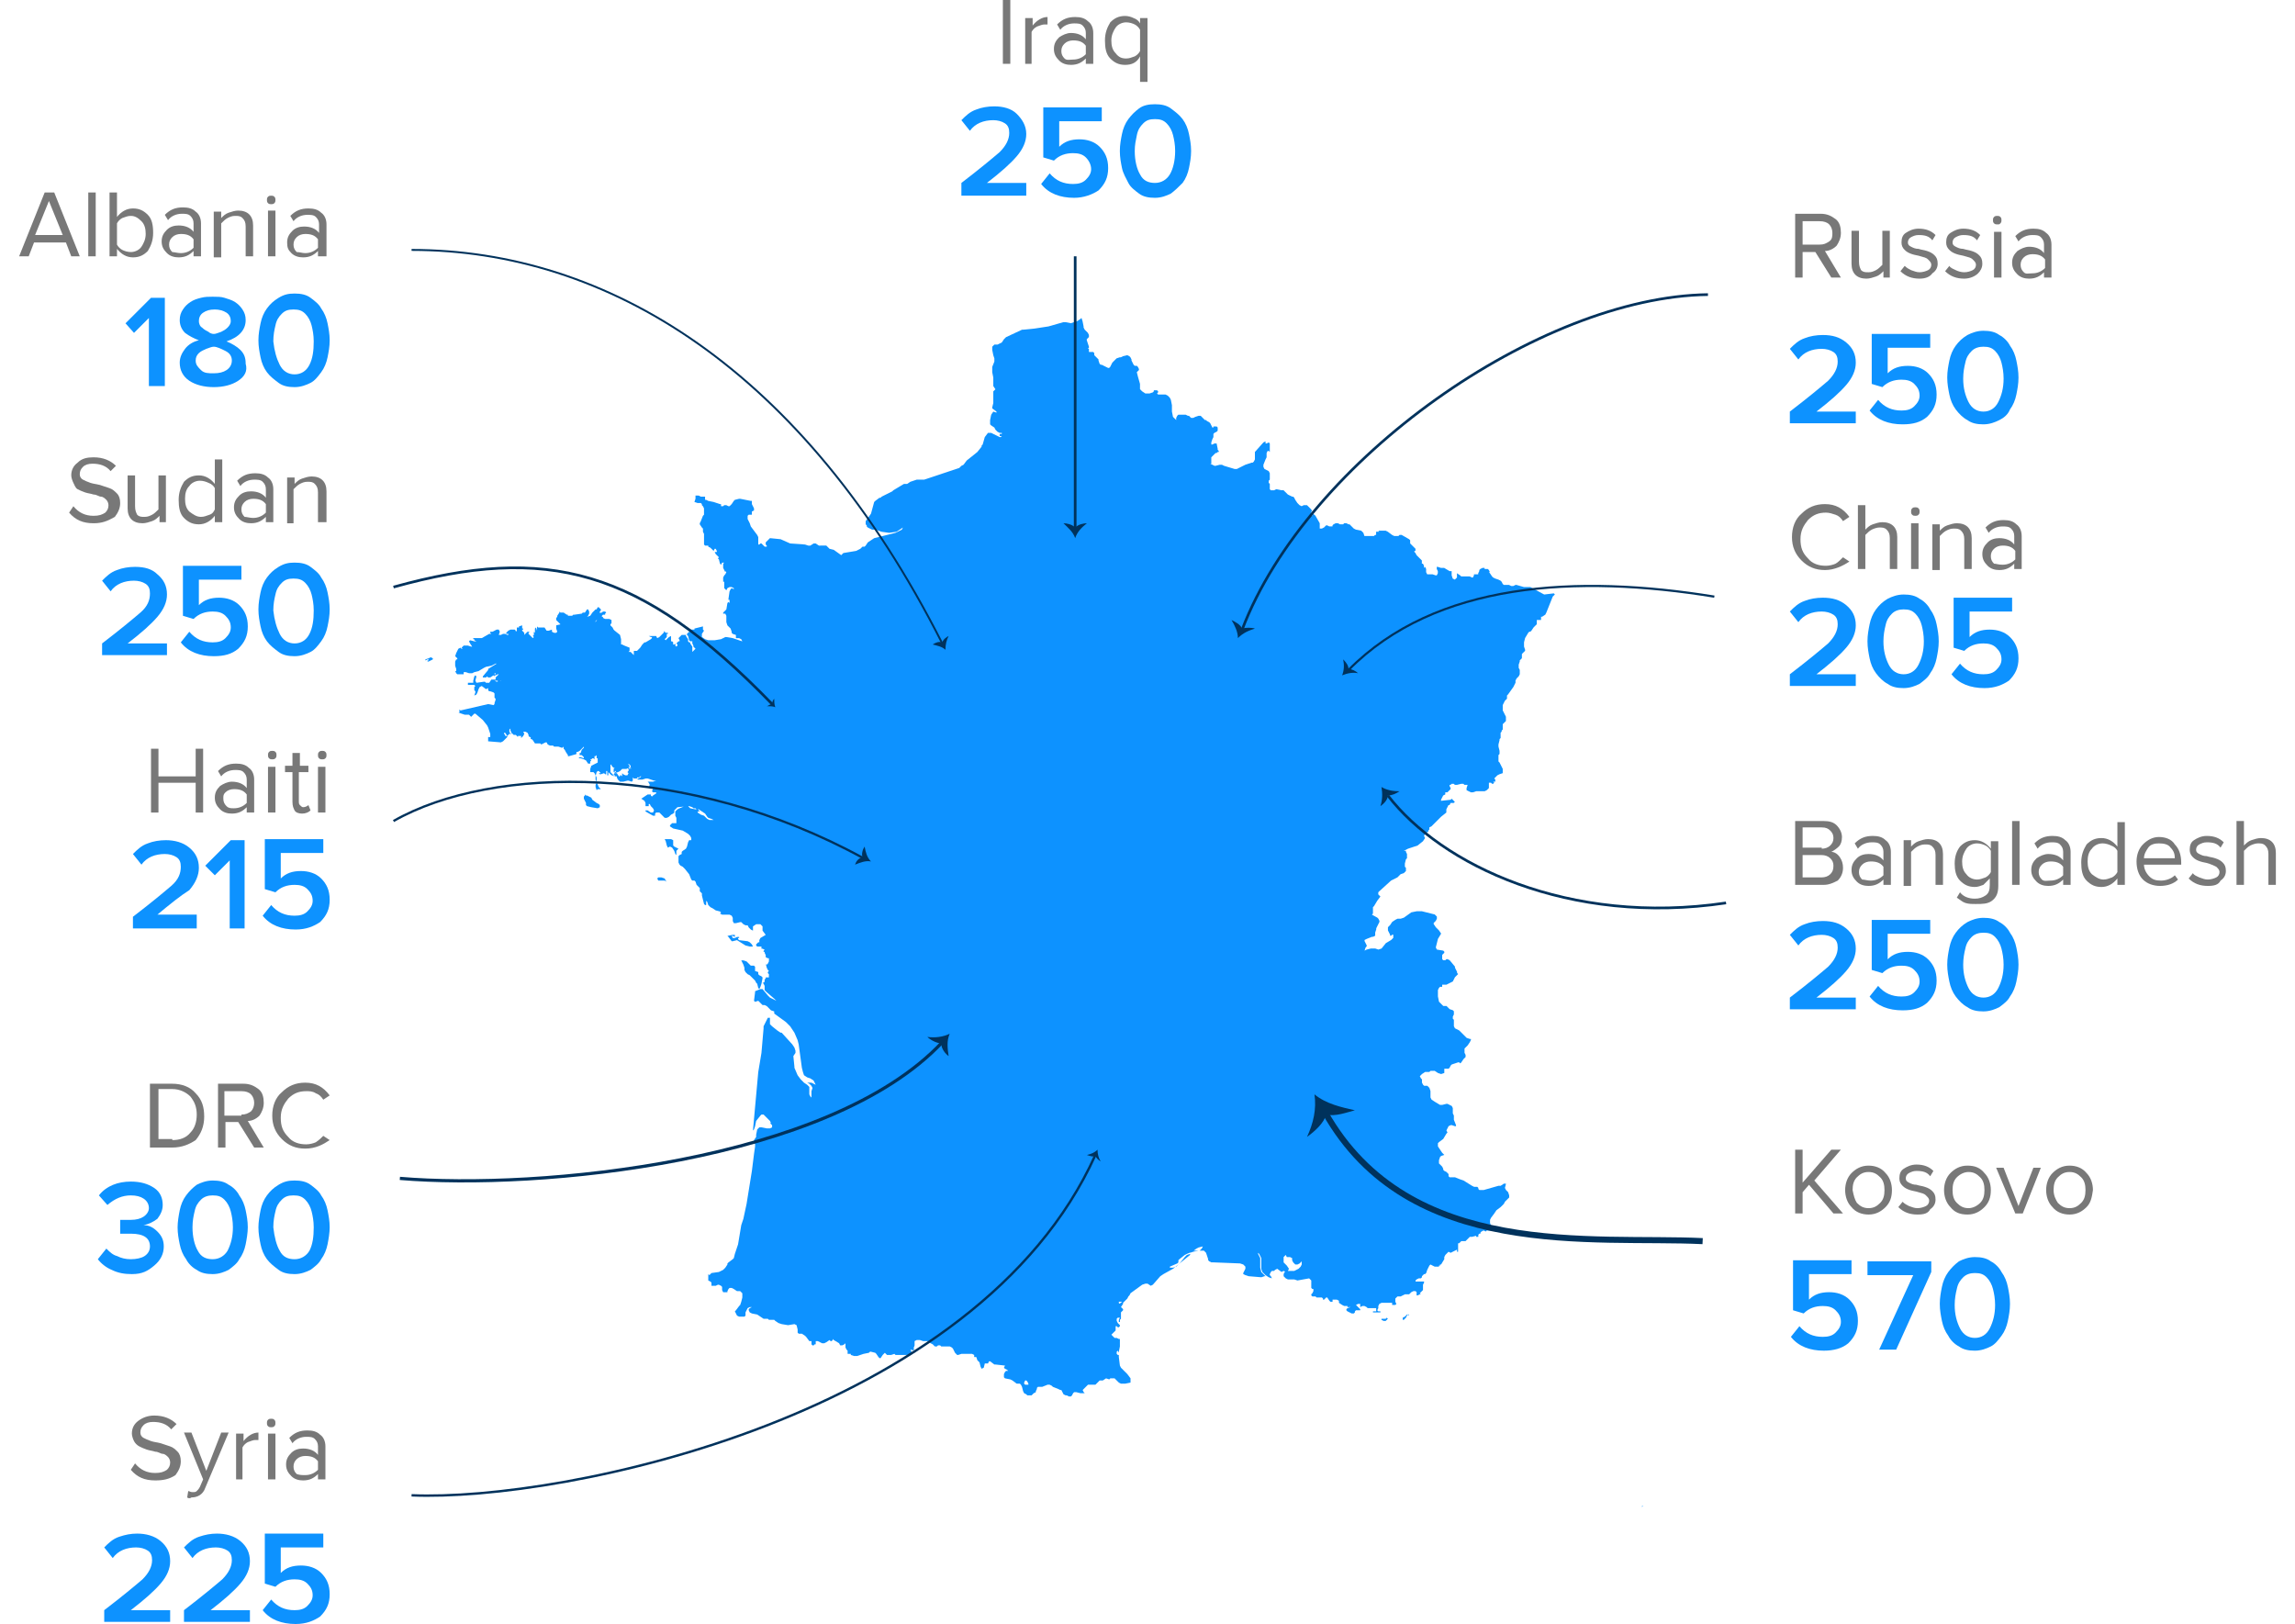 <?xml version="1.0" encoding="utf-8"?>
<!-- Generator: Adobe Illustrator 19.2.0, SVG Export Plug-In . SVG Version: 6.00 Build 0)  -->
<svg version="1.1" id="Layer_1" xmlns="http://www.w3.org/2000/svg" xmlns:xlink="http://www.w3.org/1999/xlink" x="0px" y="0px"
	 viewBox="0 0 215.8 152.7" style="enable-background:new 0 0 215.8 152.7;" xml:space="preserve">
<style type="text/css">
	.st0{fill:#0D92FF;}
	.st1{fill:none;stroke:#00325C;stroke-width:0.25;stroke-miterlimit:10;}
	.st2{fill:#00325C;}
	.st3{fill:#787878;}
	.st4{fill:none;stroke:#00325C;stroke-width:0.205;stroke-miterlimit:10;}
	.st5{fill:none;stroke:#00325C;stroke-width:0.225;stroke-miterlimit:3;}
	.st6{fill:none;stroke:#00325C;stroke-width:0.57;stroke-miterlimit:10;}
	.st7{fill:none;stroke:#00325C;stroke-width:0.18;stroke-miterlimit:10;}
	.st8{fill:none;stroke:#00325C;stroke-width:0.3;stroke-miterlimit:10;}
	.st9{fill:none;stroke:#00325C;stroke-width:0.215;stroke-miterlimit:10;}
</style>
<title>aus-jan</title>
<g>
	<path class="st0" d="M154.5,141.6L154.5,141.6l-0.1,0l0,0.1L154.5,141.6L154.5,141.6l0,0.1L154.5,141.6L154.5,141.6L154.5,141.6
		L154.5,141.6L154.5,141.6L154.5,141.6z M154.4,141.9L154.4,141.9L154.4,141.9l0,0.1L154.4,141.9L154.4,141.9L154.4,141.9z
		 M66.3,57.2L66.3,57.2L66.3,57.2L66.3,57.2L66.3,57.2l0-0.1l0,0L66.3,57.2L66.3,57.2L66.3,57.2z M132.4,123.6l-0.1,0l-0.1,0.1
		l-0.1,0.1l-0.2,0.1l0,0.1l0,0.1l0.1,0l0.1-0.1l0.1-0.1l0.1-0.2L132.4,123.6l0.1,0.1l0-0.1L132.4,123.6L132.4,123.6z M62.5,82.6
		l-0.3-0.1l-0.2,0l-0.1,0l-0.1,0.1l0.1,0.2l0.6,0l0.2,0.1l-0.1-0.1L62.5,82.6z M63.8,79.8L63.8,79.8l-0.4-0.2l-0.1-0.1l0-0.2l0-0.2
		l0-0.1l-0.2-0.1l-0.1,0l-0.5,0l0.1,0.2l0.1,0.4l0.1,0.2l0.2-0.1l0.2,0.1l0.2,0.3l0.1,0.3l0.1,0.1l0-0.2l0-0.2L63.8,79.8z
		 M40.7,61.9L40.7,61.9L40.7,61.9l-0.2-0.1l-0.2,0.1L40,62v0.1l0.2-0.1l0.1,0l0,0.1l0,0l-0.1,0l0,0v0.1l0.1,0l0.4-0.2L40.7,61.9
		L40.7,61.9L40.7,61.9z M69.1,88.1L69.1,88.1l0-0.1l0-0.1l-0.1,0l-0.1,0L68.4,88V88l0.1,0.1l0.3,0.4l0.1,0l0.4-0.1l0.8,0.5l0.4,0.1
		l0,0l0,0l0.1,0l0.1,0l0.1,0l-0.1-0.2l-0.2-0.2l-0.2-0.1l-0.8-0.1l-0.1-0.1v-0.1h0.1v-0.1l-0.2,0l-0.2,0.1l-0.2,0L68.8,88l0.1,0
		L69.1,88.1z M130.4,123.9L130.4,123.9l-0.1,0.1l0,0l0,0l0,0l-0.1,0l-0.2,0l-0.1,0l0,0.1l0.2,0.1l0.1,0l0.1,0l0.1-0.1l0.1-0.1
		L130.4,123.9L130.4,123.9L130.4,123.9z M56.1,75.5L56.1,75.5l-0.4-0.3l0,0L55.6,75l-0.4-0.2l-0.1,0L55,74.7H55l0,0.1l-0.1,0.1
		l0,0.2l0.1,0.2l0.1,0.2l0,0.2l0.1,0.1l0.4,0.1l0.6,0.1l0.2-0.1l0-0.2l-0.1-0.1L56.1,75.5z M71,90.9l-0.1-0.1l-0.1,0l-0.1,0l-0.1,0
		l-0.2-0.2l-0.2-0.2l-0.3-0.1l-0.2,0l0.2,0.4l0.1,0.3l0,0.1l0,0.1l0.1,0.2l0.2,0.2l0.2,0.1l0.5,0.5l0.1,0.2l0.1,0.1l0.1,0.4l0.1,0.1
		l0.1-0.2l0.1-0.3l0.1-0.5l0-0.1l-0.1-0.1l-0.2-0.1l-0.1-0.1l0-0.1v-0.1L71,91.3l0-0.1l0-0.1L71,90.9z M145.2,55.9l-1.3-0.7l-0.1,0
		l-0.5,0l-0.7-0.2l-0.1,0l-0.2,0.1l-0.1,0l-0.1,0l-0.2-0.1l-0.1,0l-0.1,0l-0.1,0l-0.1,0l-0.1,0l-0.1-0.1l-0.1-0.2l-0.1-0.1l-0.2-0.1
		l-0.3-0.1l-0.2-0.1l-0.1-0.1l-0.2-0.3l-0.1-0.1l0,0l0,0l0.1,0l-0.1-0.2l-0.1-0.1l-0.3,0l0-0.1l-0.2,0l-0.2,0.1l-0.1,0.1l0,0.1
		l-0.1,0.2l0,0.1l-0.1,0l-0.2,0l-0.1,0l0,0.1l-0.1,0.2l0,0l-0.1,0l-0.2-0.1l-0.7,0l-0.1,0l-0.1-0.1l-0.3-0.2l0,0L137,54l0,0.1l0,0.1
		l0,0.1l-0.2,0.2l-0.2-0.1l-0.1-0.3l0-0.4l-0.2,0l-0.5-0.3l-0.1,0l-0.2,0l-0.3-0.1l-0.1,0l0,0.2l0.1,0.2l0,0.2l-0.1,0.2l-0.1,0
		l-0.3-0.1l-0.4,0l-0.1,0l-0.1-0.2l0-0.1l0-0.2l-0.1-0.2h0l-0.1,0.1l0,0l0,0l0-0.1l0,0l0-0.1l-0.1-0.2l0,0l-0.1,0l0,0l0-0.1l0-0.1
		l0-0.1l-0.5-0.5l-0.1-0.2l-0.1-0.1l0-0.1l0.1,0l0-0.1l0-0.1l-0.4-0.4l-0.1-0.1l0,0l0-0.1l0-0.1l0-0.1l-0.1-0.1l-0.7-0.4l-0.1,0
		l-0.1,0l-0.1,0.1l-0.1,0l-0.1,0l-0.2,0l-0.2-0.1l-0.4-0.3l-0.2-0.1l-0.2,0l-0.5,0l0.1,0.1l-0.2,0l-0.1,0l0,0.1v0.1l0,0.1l-0.1,0
		l-0.1,0.1l-0.1,0l-0.7,0l-0.1,0l-0.1-0.3l-0.2-0.2l-0.5-0.1l-0.2-0.1l-0.1-0.1l-0.3-0.3l-0.1,0l0,0l-0.2-0.1l-0.1,0l-0.1,0
		l-0.1,0.1l-0.1,0l0,0l-0.2,0l-0.2-0.1l-0.2,0h0l-0.2,0.1l-0.1,0.1v0l0,0.1l0,0l0,0l-0.1,0l-0.1,0l-0.1,0l-0.2-0.1l-0.1,0l0,0
		l-0.1,0.1l-0.1,0.1l-0.2,0.1l0,0l-0.2,0l0-0.1l0,0l0-0.1l0-0.1v-0.1l0-0.1l-0.4-0.7l-0.1-0.1l-0.2-0.1l0,0l0,0l0,0h0l0,0l0,0.1
		l0,0.1l0,0l0,0l-0.1,0l0,0v0l0-0.1l0-0.1l0-0.2v0l0,0l0.1,0l0,0l0,0l-0.1-0.2l-0.2-0.2l-0.2-0.2l-0.1,0l-0.1,0l-0.1,0l-0.2,0.1
		l-0.2-0.1l-0.1-0.1l0,0l-0.1-0.1l-0.2-0.3l-0.1-0.2l-0.1-0.1l-0.1,0l-0.2-0.1l-0.2-0.1l-0.3-0.3l-0.1-0.1l0,0l-0.1,0l-0.1,0L120,46
		l-0.2,0.1l-0.1,0l0,0l-0.1,0l-0.1,0v0l-0.1-0.1l0-0.2v-0.2l0-0.1v0l-0.1-0.1l0-0.1l0-0.1l0.1-0.1l0,0l0-0.1l0,0l0-0.1l0,0l0-0.1
		l0-0.1l0-0.1l0-0.1l-0.1-0.2l0,0v0l-0.2-0.1l-0.2-0.1h0l-0.1-0.2l0-0.2l0.2-0.5l0.1-0.2l0,0l0-0.1l0-0.1l0-0.1l0,0l0-0.1l0.1-0.2v0
		l0.1,0l0.1,0.1l0,0l0-0.1l0-0.1l0-0.3l0-0.1l0-0.2l-0.1-0.1l-0.2,0.1l-0.1,0l0-0.2l0,0l-0.2,0.1l-0.8,0.9l0,0.1l0,0.1l0,0.1l0,0
		l0,0l0,0l0,0l0,0l0,0.1l0,0.3l-0.1,0.2l0,0l-0.1,0.1l-0.1,0l0,0l-0.3,0.1l-0.3,0.1l-0.8,0.4l-0.2,0l-1-0.3l-0.2-0.1l-0.2,0
		l-0.4,0.1l-0.1,0l0,0l-0.4-0.2h0l0.1,0l0-0.1l0-0.1l0-0.1l0-0.1l0,0h0l0-0.1l0-0.1l0,0l0,0l0.1-0.1l0.1-0.1l0.1-0.1l0.1-0.1l0.1,0
		l0.1-0.1l0.1,0l0-0.1v0l-0.1-0.1l0-0.1l0,0l-0.1-0.5l-0.1,0l-0.1,0l-0.2,0.1l0,0l-0.1,0l0-0.2l0,0l0.1-0.3l0.1-0.2l0-0.2l0-0.1l0,0
		l0.1-0.1l0.2-0.1l0,0l0.1-0.1l0-0.1l0-0.1l0-0.1l-0.1-0.1l-0.1,0l0,0l-0.1,0l-0.1,0h0l0,0.1l0,0l0,0h0l0,0l0,0l-0.1,0l0,0l-0.2-0.4
		l-0.1-0.1l0,0l-0.2-0.1l-0.1-0.1l-0.1,0l-0.3-0.3l0,0l-0.1-0.1l-0.1,0l-0.1,0l-0.3,0.1l-0.2,0.1h-0.2l0,0l-0.1-0.1l-0.1-0.1l-0.1,0
		l-0.2-0.1l-0.3,0l-0.3,0l0,0l-0.1,0l-0.1,0.1l-0.1,0.2l0,0.1l0,0l0,0l0,0l0,0l0,0l0,0l0,0.1l-0.3-0.3l-0.1-0.5l0-0.6l-0.1-0.5
		l-0.1-0.2l-0.2-0.2l-0.2-0.1l-0.2,0l-0.5,0h0l-0.1-0.1h0l0.1-0.1l0,0l0-0.1l-0.1-0.1l0,0l-0.1,0l-0.1,0l0,0l-0.1,0l0,0l0,0l0,0.1
		l0,0l-0.1,0.1l-0.3,0.1l-0.1,0l-0.1,0l-0.1,0l-0.1,0l-0.3-0.2l-0.1-0.1l-0.1-0.1l0,0l0-0.1l0-0.4l-0.2-0.7l-0.1-0.4l0.1-0.1
		l0.1-0.1l0-0.1l-0.1-0.2l-0.1-0.1l0,0l-0.1,0v0l-0.1,0l-0.1-0.1l-0.1-0.2l-0.1-0.2l0-0.1l-0.1-0.2l-0.1-0.1l-0.2-0.1l0,0l-0.4,0.1
		l-0.2,0.1l-0.1,0l-0.3,0.1l-0.1,0.1l-0.1,0.1l-0.1,0.1l-0.1,0.1l-0.1,0.2l-0.1,0.2l-0.1,0.1l0,0l-0.1,0l0,0l0,0l0,0l-0.6-0.3
		l-0.1,0l0,0l-0.1-0.1l0,0l0,0l-0.1-0.3l0-0.1l0,0l-0.3-0.3l-0.1-0.1l0-0.1h0l0-0.1l-0.1-0.1l0,0l-0.1,0l-0.1,0l-0.1,0l-0.1,0l0,0
		l0,0l0-0.1l0-0.1l0-0.1l0,0l0,0l0,0l-0.1,0l0,0l0,0v0l0,0l0,0l0.1-0.1l0-0.1l-0.1-0.3l-0.1-0.3l0-0.1l0.1-0.1l0.1-0.1l0,0l0,0
		l0-0.2l-0.1-0.2h0l-0.3-0.3l-0.1-0.2l0-0.1l-0.1-0.5l0,0l-0.1-0.3l-0.1,0.1l-0.3,0.2l-0.6,0.2l-0.5-0.1l-0.1,0l-0.1,0l-1.4,0.4
		l-1.3,0.2L96.2,31l-0.1,0l-1.5,0.7l-0.2,0.2l-0.2,0.3L94,32.3l-0.2,0.1l-0.2,0l-0.1,0l-0.2,0.2l0,0.1l0,0.2l0.1,0.5l0.1,0.3l0,0.2
		L93.5,34l-0.2,0.5l0,0.2l0,0.3l0.1,0.5l0,0.6l0,0.2l0.2,0.3l-0.2,0.2l0,0.5l0,0.6l-0.1,0.4v0.1l0.4,0.3v0.1l-0.3-0.1l-0.2,0.3
		l-0.1,0.5l0,0.4l0.1,0.1l0.3,0.2l0.1,0.2l0.1,0.1l0.1,0.1l0.2,0.1l0.2,0v0.1h-0.2l0,0.1l0,0.1l0.1,0l0.1,0V41l-0.1,0.1l-0.1,0
		l-0.8-0.4l-0.3,0l-0.3,0.4l-0.2,0.7l-0.1,0.1L92.3,42l-0.4,0.5l-1,0.8l-0.3,0.4l-0.2,0.1l-0.2,0.2l-3.3,1.1l-0.7,0l-0.6,0.2
		l-0.3,0.2L85,45.5l-1,0.6l-0.1,0.1l-1,0.5l-0.1,0.1l-0.1,0l-0.4,0.3l-0.1,0.1l-0.3,1.1L81.4,49l0,0.1l0,0.1l0,0.1l0.1,0.1l0,0.1
		l0.1,0.1l0.2,0.1l0.2,0.1l0.1,0h0.2l0.6,0.2l0.7,0.1l0.7-0.1l0.6-0.4l-0.1,0.2l-0.2,0.1l-0.4,0.2l-2,0.5L81.6,51l-0.2,0.3l-0.1,0.1
		l-0.2,0l-0.2,0.2l-0.4,0.2L79.3,52l-0.2,0.2l-0.7-0.5l-0.4-0.1l-0.2-0.2l-0.1-0.1H77l-0.3-0.2l-0.2,0l-0.3,0.2l-0.2,0l-0.3-0.1
		l-1.4-0.1l-0.9-0.4l-1-0.1l-0.1,0.1L72,51L72,51.2l0.1,0.1v0.1l-0.2,0l-0.1-0.1l-0.1-0.1l-0.1-0.1l-0.1,0l-0.1,0.1l-0.1,0l0-0.1
		l0,0l0-0.1l0-0.1l0-0.1l0-0.3l-0.1-0.2l-0.6-0.8l-0.1-0.3l-0.1-0.2l-0.1-0.2l0-0.3l0.1-0.1l0.1,0l0.2,0l0-0.1l0-0.1l0-0.1l0.2-0.1
		l0-0.2l-0.2-0.4l0-0.2l0-0.1l-0.1,0l-1-0.2l-0.1,0l-0.4,0.1l-0.1,0.1l-0.2,0.3l-0.1,0.1l-0.1,0.1l-0.1,0l-0.2-0.1l-0.1,0l-0.1,0
		l-0.1,0.1l-0.1,0l-0.1,0l0-0.1l0-0.1l0,0l-0.1,0l-0.6-0.2l-0.5-0.1l-0.2-0.1l0,0l-0.1,0l0,0l0-0.1l0-0.1l0-0.1l-0.1,0l-0.2,0
		l-0.1,0l-0.2-0.1l-0.1,0l-0.2,0l0,0.1l0,0.2l-0.1,0.3l0.3,0.1l0.3,0l0.1,0.1l0,0.1l0.1,0.1l0.1,0.2l0,0.2l0,0.4l-0.1,0.1L65.9,49
		l-0.1,0.2l0,0.1l0.2,0.3l0.1,0.1l0,0.1l0,0.1l0,0.1l0.1,0.2l0,0.1l0,0.1l0,0.2l0,0.4l0,0.2l0.1,0.1l0.1,0l0.1,0l0.1,0l0,0l0,0
		l0,0.1l0.2,0.1l0.2,0.2l0.1,0.1l0.1-0.2h0.1l0.1,0.2v0.1h-0.2l0.1,0.2l0.1,0.1l0.2,0.2l0,0l0,0l-0.1,0.1l0.1,0.1l0.1,0.4l0.1,0.1
		l0.1-0.2l0.2,0l0.2,0.1l0.2,0.1V53l-0.3-0.1l-0.1,0L68,53l0,0.2l0,0.2l0.1,0.2l0.1,0.2l0-0.1l0,0l0.1,0.1L68.2,54l-0.1,0.1
		l-0.1,0.2l0,0.2l0,0.1l0,0.1l0.1,0l0,0.1l0,0.1l0,0.3l0,0.1l0.1,0.1l0.1,0.1l0,0l0.1-0.2l0.2-0.1h0.2l0.2,0.1v0.1l-0.2-0.1
		l-0.1,0.1l-0.1,0.2l-0.1,0.7l0,0.1l0.1,0l0,0.1l0,0.1l0,0.1l-0.1-0.1l-0.1,0.1l-0.1,0.6l-0.1,0.1l-0.1,0.1l-0.1,0.1v0.1l0.2,0
		l0.1,0.2l0,0.3l0,0.3l0.1,0.3l0.3,0.3l0.1,0.3l0,0.1l0.1,0.1l0.3,0.1l0,0l0,0.1l0,0.1l0,0.1l0,0l0,0v0l0.3,0l0.2,0.1l0.1,0.2
		l-0.3-0.1L68.9,60l-0.6-0.1l-0.1,0l-0.4,0.2l-0.6,0.1l-0.6,0l-0.3-0.1L66,59.9l0-0.3l0.2-0.3l-0.1-0.1l0-0.1l0-0.1l0-0.1l-0.8,0.2
		l0,0.1h-0.3l-0.1,0l0,0.1v0.1l0,0l-0.1,0l-0.1,0.1l-0.1,0.1l0,0.1l0.1,0.1l0.1,0.4l0.1,0.1l0.1,0l0.1,0l0.1,0.1l0.1,0.1l-0.1-0.1
		l0,0l0-0.1h-0.1l0,0.2l0.1,0.2l0,0.1l0.2,0.2l-0.2,0.2l-0.1,0.1l0-0.3l0-0.2l-0.2-0.3l0,0l0-0.1l-0.1,0l-0.1-0.1l0-0.1l0-0.1
		l-0.2-0.3l0-0.1l-0.4,0L63.8,60l0.1,0.2l0,0.1l0.1,0.1l-0.1-0.1l-0.1,0l-0.1,0.1l-0.1,0.1l0.1,0.1l0,0v0.1l-0.1,0.1l-0.1-0.1l0-0.2
		l0-0.2l0,0.1l0,0.1l-0.1,0.1l-0.1,0l0-0.1l0-0.1l-0.1-0.1l-0.1,0l0-0.1l0-0.3l0-0.1l-0.2,0.1l-0.2,0.2l-0.1,0.1l-0.1-0.1l0.2-0.2
		l0-0.1l0-0.1l0-0.1l0.1,0v-0.1l-0.1,0l-0.1,0l-0.1-0.1l0-0.1l-0.1,0.2l-0.2,0.2l-0.2,0.2l-0.2,0.1l-0.1-0.2l-0.2,0L61,59.8l0.2,0.1
		l0.1,0V60l-0.1,0.1l-0.5,0.3l-0.1,0l-0.1,0.1l-0.1,0.1l-0.2,0.3L60,61.1l-0.1,0.1l-0.3,0l0,0.1l0,0.2l0,0.1l-0.1-0.1l-0.1-0.1
		l-0.1-0.1l-0.1,0l-0.1,0l0.1-0.1l0-0.1l0-0.1l0-0.1l-0.5-0.2l-0.2-0.1l-0.1,0l0,0l0-0.1l0-0.1l0-0.1l0-0.1l0-0.1l-0.1-0.4l-0.5-0.4
		l-0.1-0.1L57.6,59l-0.1-0.1l-0.1-0.1v-0.1l0,0l0.1-0.1l0-0.1v-0.1l0-0.1l-0.2-0.1l-0.4,0l-0.2-0.1v-0.1h-0.1v-0.1l0.1-0.1l0.1,0
		l0.1,0v-0.1l0,0h0l0,0l0.1-0.1l-0.1-0.1l-0.1,0l-0.1,0l-0.1,0.1l-0.1,0L56.3,58L56,58.5H56v-0.1l0.2-0.2l0.1-0.1l0.1-0.3l0.1-0.1
		l-0.1-0.1v-0.1l0.1-0.1l0-0.1l-0.1-0.1l-0.1-0.1l-0.1,0l-0.1,0.2l-0.1,0l-0.1,0.1l-0.2,0.2l-0.2,0.3L55.2,58l0,0.2l0-0.1l0,0l0-0.1
		l0.1-0.1l0.1-0.2l0-0.2l-0.1-0.2l-0.1,0l-0.2,0.3l-0.1,0h-0.1l-0.1,0.1L54,57.8l-0.1,0l-0.1,0.1l-0.1,0l-0.1,0l-0.2,0l0-0.1l0,0
		l0,0l0,0l-0.1,0l-0.3-0.2l-0.3,0l-0.1-0.1h0l0,0.1l-0.2,0.3L52.4,58l-0.1,0.1l0,0.2l0.3,0.3l0.1,0.1l-0.4,0.1l0,0.1l0,0.2l0.1,0.3
		l-0.1,0.1l-0.2,0l-0.2-0.1l0-0.2l-0.3,0.1l-0.1,0l-0.1,0L51.2,59l-0.1,0l-0.4,0l-0.1,0l-0.1-0.1l0,0.1l0,0.1l0,0.1l0,0.1L50.4,59
		l-0.1,0.1l0,0.2l0,0.2l-0.1-0.1l0,0l0-0.1h0l0,0.2l0,0.1l0,0.1l-0.1,0.1l0.1,0.1l-0.1,0.1l-0.1-0.1l-0.2-0.2l-0.1-0.1v-0.1l0,0
		l0.1-0.1l-0.2,0l-0.1,0.1l-0.2,0.2l0-0.1l0-0.1l-0.1-0.1l-0.1-0.1v-0.1h0.1v-0.1l-0.1,0l0-0.1l0-0.1l0-0.1l0,0l-0.3,0.1L48.8,59
		l-0.1,0l-0.1,0l0,0.1l0,0.1l0,0.1l-0.1,0.1h0l0-0.1l0-0.1h0l0,0.1l-0.1-0.1l-0.2,0l-0.2,0l-0.2,0.1l-0.1,0.1l-0.1,0.1l0,0.1l0.2,0
		v0.1h-0.1l-0.2-0.1l-0.1,0l-0.1,0l-0.2,0.1l-0.2,0l0.1-0.3l-0.1-0.2l-0.2,0l-0.2,0.1l-0.2,0.1l-0.2,0v0.1l0,0l0.1,0.1l-0.2,0
		L45.3,60l-0.2,0h-0.6v0.1l0.1,0l0,0l0,0l0,0.1l0.2,0.1l-0.2,0l-0.4-0.1l-0.1,0.1l0.1,0.2l0.2,0.3l-0.1,0l-0.3-0.1l-0.2,0l-0.2,0
		l-0.1,0.1l-0.1,0.1l0.1,0.1l-0.1,0l-0.1-0.1L43.1,61l-0.2,0.4l-0.1,0.3l0.2,0.2V62l-0.1,0l-0.1,0.2l0,0.2l0,0.2l0.1,0.3l0,0.2
		l-0.1,0l0.1,0.2l0.1,0.1l0.1,0l0.4,0l0.1,0l0-0.1l0-0.1l0,0l0.2,0l0.3,0.1l0.1,0l0.2,0l0.2-0.1l0.4-0.1l0.5-0.3l0.2-0.1l0.5-0.1
		l0.2-0.1l0.2-0.1l0.1,0l-0.8,0.5L45.9,63l-0.5,0.6v0.1l0.1,0l0.1,0l0.1,0l0.1-0.1l0.1,0.1l0,0l0,0l0,0l0.2,0l0.3-0.2l0.1,0.1l0-0.1
		l0-0.1l0-0.1h0.1v0.1h-0.1v0.1l0.1,0l0.2-0.1h0.1l-0.2,0.2l-0.1,0.1l0,0.1l0,0.1l-0.1,0l0,0l-0.1,0.1l0.3,0l0.1,0l0,0.1l0.1,0
		l0.1,0l0.1-0.1l0,0.1l0.1,0l0.2,0V64l-0.7,0.1l-0.2-0.1l0.1,0l0.1,0l0-0.1l-0.5,0L46,64.2l-0.1,0l-0.1,0l-0.1,0l-0.1-0.1l-0.1,0
		l-0.7,0.1L44.7,64l0.1-0.4l-0.1-0.1l-0.1,0.1l-0.1,0.4l0,0l0,0.1l0,0.1l-0.1,0l-0.1,0l-0.1,0l-0.1,0l-0.1,0l0,0.1l0,0.1l0.5,0
		l0.1,0l0.1,0.1l0,0l-0.1,0.1l0,0.1l0,0.1l0,0.1l0.1,0.1l0,0.1l-0.1,0.3l0.2-0.1l0.1-0.2l0.1-0.3l0.1-0.2l0.2-0.1l0.4,0.3l0.2-0.1
		l0,0.1l0,0.1l0.1,0.1l0.1,0l0.3,0.1l0.1,0.1l0,0.3l0,0.1l0.1,0.1l0,0.1l-0.1,0.3l0,0.1l-0.1,0.1l-0.5-0.1l-2.6,0.6l0,0l-0.1-0.1
		l0,0l0,0l0,0l0,0l0,0.1l0,0.1l0,0.1l-0.1,0l0.6,0.2l0.3,0l0.1,0l0.2,0.2l0.1-0.1l0.1-0.1l0.1-0.1l0.1,0l0.7,0.6l0.4,0.5l0.1,0.2
		l0.1,0.3l0.1,0.3l0,0.2l0,0.1l-0.1,0h-0.1l0,0l0,0.1l0,0.2l0,0.1l1.2,0.1l0.2-0.1l0.1-0.1l0.3-0.3v-0.1h-0.2v-0.1l0,0l0,0l-0.1-0.1
		l0-0.1l0.1,0l0.2,0.3l0.1-0.1l0.1-0.1l0.1,0l0.1,0v-0.1L48,69l-0.1-0.2l0-0.2l0.1-0.1l0,0.2l0.1,0.2l0.1,0.1l0.1,0.1l0.1,0l0.1,0
		l0.2,0.2l0-0.1l0.1,0l0.1,0l0.1,0l0,0.1l0,0.1l-0.1,0l-0.1,0l0.2,0l0.2-0.2l0.1-0.2l-0.1-0.2l0.2,0l0.2,0.1l0.1,0.2l0,0.1l0.1,0.1
		l0,0l0.1,0l0,0.1l0,0.1l0.1,0l0.1,0.1l0.2,0.3l0,0l0.1,0l0.2,0l0.2,0l0.1,0.1l0.4-0.2l0.1,0l0.1,0.2l0.2,0.1l0.3,0l0,0l0.1,0.1
		l0.1,0l0.1,0l0.2,0l0.3,0.1l0.1,0l0.1-0.1l0,0.1l0,0.1l0.1,0.1l0.1,0.2l0.2,0.3l0,0.1l0.1,0l0.7-0.2v-0.1l0-0.1l0,0l-0.1,0l0.2,0
		l0.2-0.1l0.2-0.2l0.2-0.2v0.1l-0.1,0.1l-0.1,0.1l-0.1,0.3l0,0l-0.1,0l0,0v0.1l0,0.1l0,0l-0.1,0V71l0.3,0l0.1,0.1l0.1,0.1v0.1
		l-0.3-0.1l-0.1,0l-0.1,0.1l0.2,0l0.3,0.1l0.2,0.1l0.2,0.3l0.1,0l0.1,0l0-0.1l0-0.1l0.1-0.1l-0.1-0.1l0,0l0.1,0l0.1-0.1l0.1,0
		l0.1,0.1l0,0l0,0l0,0l0,0l0-0.2l0-0.1l-0.1-0.1l-0.1,0l0.1,0l0.1,0.1l0.1,0l0.1-0.1h0l0,0.1l0,0.2l0,0l0.1,0l0,0v0.1l0,0.1l0,0.1
		l0,0.1l-0.6,0.3l-0.1,0.3l0,0.2l0,0.1l0.1,0l0.1,0l0.1,0l0.1,0.1l0.1,0.2l0.1,0.2l0,0.3l0,0.2l-0.1,0.2l0,0.1l0,0.1l0.1,0.3h0
		l0.1-0.1l0.2,0l0.1,0l-0.2-0.2L56,73.3l0-0.3l0.1-0.4l0,0l0,0l0,0l0.1-0.1l0.1,0l0.1,0.1l0.1,0.1l-0.1,0l-0.1,0l0.1,0.1l0.1,0
		l0.3-0.1l0.1,0.1l0,0l0.1,0l0-0.2l0-0.1l0.1,0l0,0.2l0,0.2l0.1,0l0-0.1l0-0.2l0.1,0.1l0.1,0.1l0.1,0.1l0.1,0l0.1,0.1l0,0l0,0l0,0
		l0-0.1l-0.1-0.1l-0.1-0.1l-0.1-0.1l0-0.1v-0.3l0-0.1l0-0.1l0-0.1h0.1l0,0.1l0.1,0.1l0.1,0.1l0.1,0l-0.1,0.1l0,0.1l0,0.1l0,0.1h0.1
		l0-0.1l0,0l0.1,0v0.1h-0.1v0.1l0.3-0.1l0.2-0.1l0.1-0.1l0.1-0.1l0.4,0l0.2-0.1l-0.1-0.1l0.2,0l0.1,0.1l0.1,0.1L58.9,72l-0.2,0
		l0.4,0.3l0,0.1l0.1,0l0,0l0-0.1l-0.1-0.1l0.1,0l0-0.1l0-0.1l-0.1-0.1v-0.1l0.2,0.2l0,0.2l-0.3,0.4l0.1,0.1L59,72.9l-0.2,0l-0.2-0.1
		l-0.1-0.1l0,0.2l0,0.1l-0.1-0.1l-0.1,0l0,0l0,0.1h-0.1L58,72.7h-0.2l-0.1,0.1l0.1,0.1l0,0.1l0,0l0,0l0.1,0l0.1,0l0,0.1l0,0l0.1,0.2
		l0,0l0.1,0.1l0.1,0.1l0.1,0l0.2,0l0.4-0.1l0.1,0l0.3,0.1l0.1-0.1l0-0.3l0.1,0.1l0.1,0l0.2,0l0-0.1l0,0l0,0l-0.1,0l0.1,0l0.1,0
		l0.1,0l0.1-0.1L60.3,73l-0.1,0.1L60,73.2l-0.1,0l0.1,0.1l0,0l0,0l0.1,0h0.3l0.3-0.1l0.1,0l0.1,0l0.6,0.2l0.1,0l0.2,0l0.1,0l-0.2,0
		l-0.3,0.1l-0.5,0L61,73.6l0.1,0.2L61,74l0.1,0.1l0.2,0l0.1,0.1l-0.1,0.2l0.1,0.1l0.2,0l0.1,0l0,0.1l-0.3,0.2l-0.1,0.1l-0.1-0.1l0,0
		l0,0l0-0.1l-0.1,0l-0.1,0l-0.1,0l-0.6,0.4l0.3,0.2l0.1,0.2l0,0.3H61l0-0.1l0,0l0-0.1l0,0l0,0l0.1,0l0.1,0.2l0.2,0.2l0.1,0.2
		l-0.1,0.2l-0.2,0l-0.3-0.2l-0.2,0v0.1l0.7,0.4l0.2,0l0,0l0-0.1l0-0.1l0.1-0.1l0.1,0l0.1,0l0.1,0l0.1,0.1l0.2,0.2l0.1,0.1l0.1,0.1
		l0.2,0l0.2-0.1l0.2-0.2l0.2-0.1l0.1-0.1l0-0.1l0-0.1l0.1-0.1l0.2-0.2l1.1-0.1l0.3,0.1l0.1,0.1l0.1,0l0.2,0l0.2,0.1l0.3,0.2l0.3,0.2
		l0.2,0.3l0.1,0.1l0.3,0.1l0.2,0.1l-0.4,0l-0.2-0.1l-0.2-0.2l-0.1-0.1l-0.3-0.1l-0.3-0.2v-0.1h0.2l-0.1-0.1L65.6,76l-0.1,0h-0.1
		l0.1,0.1l-0.1,0L64.9,76l-0.1-0.1l-0.1-0.1l-0.1,0l-0.1,0l-0.1,0L63.9,76l-0.2,0.1l-0.1,0.1l-0.1,0.1l0,0.1l0,0.1l0,0.2l0.1,0.2
		l0,0.2l0,0.2l0,0.1l-0.1,0l-0.3,0l-0.1,0.1l-0.1,0.1L63,77.7l0.3,0.2l0.9,0.2l0.5,0.3l0.1,0.1l0.1,0.1l0.1,0.2l0,0.2L64.8,79
		l-0.1,0.2l-0.1,0.4l-0.1,0.2L64.2,80l-0.1,0.1l0,0.2l-0.2,0.1l-0.1,0.1l0,0.2l0,0.2l0,0.2l0.1,0.2l0.1,0.1l0.2,0.1l0.2,0.2l0.4,0.5
		l0.2,0.5l0.1,0.1l0.1,0l0.1,0l0.1,0.1l0.1,0.3l0.1,0.1l0.1,0.1l0.1,0.1l0,0.1l0,0.2l0.1,0.1l0.1,0.1l0,0.2l0.2,0.8l0.1,0.1l0.1,0
		l0,0l0-0.1l0-0.2l0-0.1l0.1,0.1l0.1,0.3l0.1,0.1l0.1,0.1l0.2,0.1l0.3,0.2l0.4,0.1l0.1,0.1l-0.1,0.1l0.2,0.1l0.5,0l0.2,0l0.2,0.1
		l0.1,0.2l0,0.3l0.1,0.2l0.2,0l0.4-0.1l0.1,0l0.2,0.2l0.2,0.1l0.1,0l0.1,0l0.1,0.2l0.2,0.2l0.2,0.1l0-0.4l0.3-0.2l0.4,0l0.2,0.2
		l0,0.2l0,0.1l0,0.1L72,87.9l-0.5,0.3l-0.1,0.2l0,0.2l-0.1,0l-0.1,0.1l-0.1,0.1l0,0.1l0.1,0.1l0.1,0l0.1,0l0.1,0l0.1,0l0,0l0,0
		l0,0.1l0,0.1l0,0l0.1,0l0.2,0.1l-0.1,0.1v0l0,0l0,0.1l0,0l0.1,0l0,0l0,0l0,0.1l0.1,0.2l0,0.1l0,0.1l0.2,0.1l0.1,0l0,0.1l0,0.1v0.1
		l-0.1,0.2l-0.1,0.1l-0.1,0L72,90.6l0.1,0.4l0.1,0.2l0.1,0.1l0,0l-0.1,0.1l0,0l0,0.1l0.1,0.1l0,0.1l0,0.1l0,0.1l-0.1,0l-0.1,0
		l-0.1,0L72,92l-0.1,0.1l0,0.1l0,0.1l-0.1,0.1l-0.1,0l0.1,0.1l0.1,0.2l0,0.2l0,0.1l0,0.1l0.2,0.2l0.7,0.6l0.2,0.2l-0.6-0.3l-0.1-0.1
		l-0.1-0.1L71.7,93l-0.2,0L71,93.2l0,0.1l-0.1,0.8l0.1,0.1l0.3-0.1l0.1,0.1l0.1,0.1l0.1,0.1l0.1,0.1l0.2,0l0.2,0.1l0.4,0.4l0.3,0.1
		l0,0l0,0.2l0,0l1.1,0.8l0.4,0.4l0.2,0.3l0.2,0.3l0.3,0.7l0.1,0.4l0.3,2.2l0.1,0.4l0.1,0.3l0.3,0.2l0.3,0.1l0.3,0.2l0.2,0.4
		l-0.2-0.1l-0.2-0.1l-0.2,0l-0.2,0l0.2,0.1l0.2,0.2l0.1,0.2l-0.1,0.3l0,0.1l0,0.3l0,0.2l-0.1-0.1l-0.1-0.2l0-0.2l0-0.2l0-0.2l0-0.1
		l-0.1-0.1l-0.1-0.1l-0.3-0.2l-0.3-0.3l-0.3-0.4l-0.3-0.7l0-0.1l-0.1-1L74.8,99l0-0.2l-0.1-0.3l-0.2-0.3l-1-1.1l-0.1,0l-0.3-0.2
		l-0.5-0.4l-0.1-0.1l-0.1-0.1l0-0.1l0-0.1l0-0.1l0,0l0-0.1l0-0.1l0-0.1l-0.1,0l-0.1,0l-0.1,0.2l-0.3,0.6l0,0.2L71.6,99l-0.3,1.8
		l-0.5,5.5l0.1-0.1l0.1-0.3l0.1-0.5l0.4-0.5l0.1-0.1l0,0l0,0l0,0l0,0l0.1,0l0,0l0,0l0,0l0.1,0l0.6,0.6l0.1,0.2h-0.1l0.2,0.2l0,0.2
		l-0.2,0.1l-0.3,0l-0.5-0.1l-0.2,0l-0.2,0.2l-0.1,0.5l0,0.1l0,0.1l-0.2,0.3l0,0.1l0.1,0.3l0,0.2l-0.1,0.7l-0.2,1.6l-0.5,3.1
		l-0.3,1.4l-0.2,0.6l-0.3,1.8l-0.2,0.6l-0.1,0.3l-0.1,0.4l-0.1,0.1l-0.4,0.3l-0.1,0.1l0,0.1l-0.2,0.3l-0.1,0.1l-0.1,0.1l-0.2,0.1
		l-0.2,0.1l-0.7,0.1l-0.1,0.1l-0.1,0.1l-0.1-0.1l0,0.3l0,0.2l0,0.1l0.2,0.1l0.1,0.1l0,0.2l0,0.1l0.1,0l0.1,0l0.2,0l0.2-0.1l0.1,0
		l0.2,0.1l0.1,0.1l0,0.1l0,0.1l0,0.1l0.1,0.2l0,0l0.1,0l0.1,0l0.1,0l0.1,0l0-0.1l0.1-0.2l0.1-0.1l0.2,0l0.2,0.1l0.3,0.2l0.1,0l0.1,0
		h0.1l0.2,0.2l0,0.4l-0.1,0.4l-0.1,0.3l-0.1,0.1l-0.3,0.4l-0.1,0.1l0.1,0.2l0.1,0.2l0.2,0.1l0.2,0l0.2,0l0.1,0l0.1-0.1l0-0.3
		l0.1-0.2l0.1-0.2l0.2-0.1l0.2,0l-0.2,0.1l-0.1,0.1l0,0.1l0.1,0.2l0.2,0.1l0.5,0.1l0.3,0.2l0.3,0.2l0.3,0l0.1,0l0.1,0.1l0.1,0l0.3,0
		l0.1,0l0.1,0.1l0.3,0.2l0.3,0.1l0.6,0.1l0.6-0.1l0.2,0.1l0.1,0.4l0,0.1l0,0l0,0.1l0,0.1l0.1,0.1l0.1,0l0.1,0l0.1,0l0.3,0.2l0.1,0.1
		l0.3,0.4l0,0l0,0l0,0l0.1,0h0.1l0,0l0,0.1l0,0.1l0,0.1l0.1,0.1l0.1,0l0.1-0.1l0.1,0l0-0.3l0.2,0l0.4,0.2l0.2,0l0.2-0.1L78,126
		l0.1,0.1l0.1,0l0.1-0.1l0-0.1l0.1,0.1l0.5,0.3l0.1,0.2l0.2,0l0.2-0.1l0.1-0.1l0,0.2l0,0.2l0.1,0.2l0.1,0.1l0,0.1l0,0.1l0,0.1l0.1,0
		l0.1,0l0.1,0l0,0.1l0,0l0.3,0.1l0.3,0l0.6-0.2l0.5-0.1l0.1-0.1l0.1,0l0.4,0.1l0.1,0.1l0.2,0.3l0.1,0.1l0.1,0l0.2-0.3l0.1-0.1
		l0.1-0.1l0.2,0.2l0,0l0,0l0,0l0,0l0.2,0l0.2,0l0.3-0.1l0.1,0.1l1,0l0.3,0l0.1,0l0.1-0.1l0-0.2l-0.1-0.2L86,127l-0.1,0l0-0.1l0,0
		l0.1,0l-0.1-0.1l0.1-0.3l0-0.2l0-0.2l0.2-0.1l0.2,0l0.1,0l0.3,0.1l0.1,0l0.2,0l0.1,0l0.3,0.2l0.2,0.1l0.1,0.1l0.1,0.1l0.1,0l0.1,0
		l0.1-0.1l0.1,0l0.1,0l0.1,0.1l0.1,0l0.7,0l0.2,0.1l0.1,0.1l0.1,0.2l0.1,0.2l0.1,0.1l0.1,0.1l0.1,0l0.3-0.1l1,0l0.2,0.1l0,0.2l0,0
		l0.1,0l0.1,0l0.1,0.3l0.2,0.2l0.1,0.4l0.1,0.2l0.2-0.1l0.1-0.4l0.3,0L93,128l0.1,0l0.4,0.3l0.1,0l0.9,0.1l-0.1,0.2l0.1,0.1l0.2,0.1
		l0.1,0.1l-0.2,0l-0.1,0.1l-0.1,0.2l0,0.3l0,0l0,0l0,0l0,0l0.1,0.1l0.5,0.1l0.2,0.1l0.4,0.3l0.2,0l0.1,0l0.1,0.1l0.1,0.2l0.1,0.4
		l0.1,0.2l0.2,0.1l0.1,0.1l0.1,0l0.2,0l0.1,0l0.1-0.1l0.1-0.1l0.2-0.1l0-0.1l0.1-0.2l0-0.1l0.1-0.1l0.4,0l0.5-0.2l0.2,0l0.2,0.1
		l0.1,0.1l0.5,0.2l0.2,0.1l0.1,0l0.1,0.2l0.1,0.2l0.2,0.1l0.1,0l0.2,0.1l0.1,0l0.1,0l0.1-0.1l0.1-0.2l0.1-0.1l0.2,0l0.4,0.1l0.2,0
		l0.2,0l0,0l-0.1-0.1l-0.1-0.2l0.1-0.1l0.3-0.3l0.1-0.1l0.2,0l0.3,0l0.2,0l0.1-0.1l0.2-0.2l0.1-0.1l0.1,0l0.1,0l0.1,0l0.3-0.2
		l0.3,0.1l0.1-0.1l0.1,0l0.2,0l0.1,0l0.1,0.1l0.1,0.1l0.1,0.1l0.1,0.1l0.2,0.1l0.2,0l0.2,0l0.5-0.1l0-0.1l0-0.3l-0.3-0.4l-0.6-0.6
		l-0.1-0.2l-0.1-0.8l0-0.1l0-0.1l0,0l-0.1,0l0,0l-0.1-0.1l0-0.1l0-0.1l0.1-0.1l0.1,0.2l0,0l0-0.1l0.1-0.5l0-0.2l0-0.2l0-0.2l0-0.1
		l-0.1,0l-0.2-0.1l-0.1,0l-0.1,0l-0.1-0.1l-0.1-0.1l-0.1-0.1l0.3-0.3l0.1-0.1l0-0.1l0-0.2l0-0.1l0.1,0l0.1,0.1l0.1,0l0.1-0.1l0-0.1
		l-0.2-0.2l-0.1-0.2l0-0.2l0.1-0.1l0.2,0l-0.1,0.2l0,0.1l0,0.1l0.1,0l0-0.1l0-0.1l0.1-0.1l0-0.1l0-0.1l0-0.3l0-0.1l0.2-0.2l0-0.1
		l-0.1-0.1l-0.1-0.1l-0.1-0.1l-0.1-0.3l0-0.1l0.1,0h0.2l0,0l-0.1,0.1l-0.2,0.1v0.1l0.1,0.1l0,0.1l0,0l0.1,0l0.2-0.3l0-0.1l0.1-0.1
		l0.2-0.2l0.1-0.1l0.1-0.2l0.1-0.1l0.1-0.2l1.1-0.8l0.3-0.1l0.2,0l0.3,0.2l0.2-0.1l0.7-0.8l0.3-0.2l0.9-0.5l1.6-1.3v-0.1l-0.3,0.1
		l-0.2,0.2l-0.4,0.5l-0.4,0.4l-0.3,0.1l-0.3,0v-0.1l0.7-0.3l0.1-0.1l0-0.2l0.1-0.1l0.5-0.4l0.2-0.1l0.5-0.2l0.4-0.3l0.2-0.1l0.4-0.1
		l-0.1,0.2l-0.1,0.1l-0.1,0.1l-0.2,0l-0.4,0l-0.2,0.1l-0.1,0.1l0.3-0.1l0.5-0.1l0.5,0l0.2,0.2l0,0l0.2,0.6l0,0.1l0.1,0.1l0.2,0.1
		l0.2,0l2.5,0.1l0.3,0.1l0.2,0.2l0,0.2l-0.1,0.2l-0.1,0.2l0,0.1l0.2,0.1l0.3,0.1l1.2,0.1l0.3-0.1L119,120l-0.2-0.2l-0.2-0.2
		l-0.1-0.4v-0.8l0-0.1l-0.2-0.4v-0.1l0.1,0.1l0.1,0.2l0.1,0.2l0,0.2l0,0.2l0,0.6l0.1,0.3l0.3,0.3l0.3,0.2l0.3,0.1l-0.1-0.2l-0.1-0.1
		l0-0.1l0.1-0.2l0.1-0.1l0.2,0l0.1-0.1l0.2-0.1l0.4,0.3l0.2-0.1l0.2,0.1l0.2-0.1l0.1-0.2L121,119l-0.1-0.1l-0.1-0.1l-0.1-0.1l0-0.2
		l0-0.1l0-0.2l0.1-0.1l0.1-0.1l0,0l0.1,0.2l0,0l0.2,0l0.1,0l0.2,0.1l0,0.1l0,0.1l0.1,0.2l0.2,0.2l0.2,0l0.2-0.1l0.2-0.2l0,0.3
		l-0.1,0.2l-0.2,0.2l-0.2,0.1l-0.2,0.1H121l-0.2,0.1l-0.1,0.2l0,0.2l0.2,0.2l0.2,0.1l0.5,0l0.1,0l0.3,0.1l1.1-0.2l0.2,0.2v0.6l0,0.1
		l0.1,0.1l0.1,0l0,0l0,0.1l0,0.1l-0.1,0.2l-0.1,0.1l0,0.1l0.1,0.1l0.1,0l0.2,0l0.1,0.1l0.1,0l0.2,0l0.2,0l0.1,0.1l0,0.1l0.1,0
		l0.1-0.1l0.1-0.1l0.1,0l0.2,0.3l0.1,0.1l0.1,0l0,0l0,0l0.1,0l0,0l0-0.1l0-0.1l0,0l0.4,0l0.2,0.1l0,0.2l0.3,0.2l0.2,0.1l0.2,0l0.1,0
		l0,0.1l0.1,0l0.1,0l0.1,0l0,0l-0.3,0.1l-0.1,0.1l0,0.1l0.1,0.1l0.4,0.2l0.2,0l0.1-0.1l0-0.1l0.1-0.1l0.1,0l0.3,0v-0.1l-0.1-0.1
		l-0.2-0.2l-0.1-0.1l0.2-0.1l0.1,0l0.1,0l0,0.1l0,0.1l0,0.1l0.2-0.1l0.2,0l0.2,0.1l0.1,0.1l0.1,0l0.6,0l0.1,0v0.1l0,0.2l0,0l-0.3,0
		v0.1l0.1,0l0.5,0l0.1,0v-0.1h-0.1l-0.1,0l-0.1-0.1l0.1-0.2l0-0.2l0.1-0.2l0.2-0.1l0.1,0l0.5,0l0.1,0l0.1,0l0.1,0l0.1,0l0,0.1l0,0.1
		l0,0l0.3,0l0.1-0.1l-0.1-0.2l0-0.1l0-0.1l0-0.1l0.1-0.1l0.1-0.1l0.3,0l0.2-0.1l0.2-0.1l0.1,0l0.2,0l0.1,0l0.1-0.1l0.1-0.1l0.2-0.1
		l0.2,0l0.1,0.1l0,0.1l0,0.1l0,0.1l0.1,0l0.2-0.1l0.1,0l-0.1-0.1l0.3-0.3l0-0.1l0,0l0,0l0-0.1l0-0.1l0-0.1l0,0l0,0l0-0.1l0.1-0.2
		l0-0.1l-0.8,0l0,0l0-0.1l0.1-0.1l0.2-0.1l0.2,0l0.1-0.1l0-0.1l0.1-0.1l0.1-0.1l0.1,0l0.1-0.1l0.1-0.3l0.1-0.2l0.1-0.2l0.1-0.1
		l0.2,0.1l0.2,0.1l0.4,0l0,0l0-0.1l0-0.1l0,0.1l0,0l0,0l0.1,0l0,0l0,0l0-0.1l0,0h0.1l0,0l0,0l0.3-0.5l0,0l0,0l0-0.2l0,0l0.1-0.2
		l0.1-0.1l0.1-0.1l0.1-0.1l0.2,0.1l0.2-0.1l0.2-0.1l0.2-0.1l0,0l0,0.1l0,0.1l0.1,0l0,0l0,0l0-0.1l0-0.1l0-0.5l0-0.1l0.1,0l0.1-0.1
		l0.1-0.1l0.1,0l0.1,0l0.1,0l0.1,0l0.1-0.1l0.2-0.2l0.1-0.1l0.1,0l0.1,0l0.4-0.1l0,0.1l0,0l0.2,0l0-0.1l0-0.1l0.1-0.1l0.1,0l0-0.1
		l0.1-0.1l0.2-0.1l0.2,0.1l0.1-0.1l0.1,0l0.1,0l0.1,0l0,0l0.1,0l0,0l0-0.1l0,0l0,0l0,0h0l0.1-0.1l-0.2-0.5l0-0.3l0.1-0.2l0.3-0.4
		l0.2-0.3l0.4-0.3l0.2-0.2l0.1-0.1l0.1-0.2l0.1-0.1l0.1-0.1l0.1-0.1l0.1-0.1l0-0.2l-0.1-0.3l-0.2-0.2l-0.1-0.2l0.1-0.4l-0.2,0
		l-0.3,0.2l-0.2,0l-1.4,0.4l-0.3,0l-0.1,0l-0.1-0.1l0-0.1l-0.1-0.1l-0.1,0l-0.2,0l-0.2-0.1l-0.8-0.5l-0.3-0.1l-0.5-0.2l-0.1,0
		l-0.1,0l-0.1,0l-0.1,0l-0.1,0l-0.1-0.1l0-0.1l0-0.1l-0.1-0.1l-0.1-0.1l-0.2-0.1l-0.1-0.1l0-0.1l-0.1-0.2l-0.1-0.1l-0.2-0.2l0,0
		l0-0.1l0-0.1l0-0.1l0.1-0.3l0.1-0.1l0.3-0.1l-0.2-0.2l-0.2-0.3l-0.2-0.3l0-0.3l0.1-0.1l0.4-0.3l0.3-0.5l0.1-0.1l-0.1-0.2l0.1-0.2
		l0.1-0.2l0.2-0.1l0.1,0l0.3,0.1l0.1,0l0-0.1l-0.2-0.5l0-0.1l0-0.3l-0.1-0.2l0,0l0-0.2l0,0l0-0.1l0,0l0,0l0-0.1l0-0.1l-0.1-0.2
		l-0.4-0.2l-0.1,0l-0.4,0.1l-0.2,0l-0.5-0.3l-0.3-0.2l-0.1-0.2l0-0.6l-0.1-0.3l-0.2-0.2l-0.3,0l-0.1-0.1l-0.1-0.2l0-0.1l0-0.1l0-0.1
		l-0.1-0.1l-0.1-0.2l0.1-0.1l0.1-0.1l0.3-0.2l0.1,0l0.1,0l0.1,0l0.1,0l0.1-0.1l0.1,0l0.3,0l0.3,0.2l0.3,0.1l0.3-0.1l0-0.1l0-0.1
		l0-0.1l0-0.1l0.1,0l0.2,0l0.1,0l0.1-0.1l0.1-0.2l0.1-0.1l0.3-0.1l0.3-0.1l0.1,0l0.1,0.1l0,0l0.1-0.1l0.2-0.3l0.2-0.2v-0.2l-0.1-0.2
		l0-0.3l0-0.1l0.3-0.3l0.2-0.3l0.1-0.2l0-0.1l-0.1,0l-0.3-0.1l-0.1-0.1l-0.1-0.1l-0.1-0.1l-0.1-0.1l-0.3-0.3l-0.4-0.2l-0.1-0.2
		l0-0.5l0-0.1l-0.1-0.1l0-0.1l0-0.1l0.1-0.2l0-0.1l0-0.2l-0.1-0.1l-0.3-0.1l-0.1-0.1l-0.2-0.2l-0.1,0l-0.2,0l-0.2-0.2l-0.2-0.2
		l-0.1-0.5l0-0.2l0-0.2l0-0.2l0.1-0.2l0.1-0.1l0.2,0v0l0-0.1l0-0.1l0,0l0,0l0.1,0l0,0l0.1,0l0.2,0l0.2-0.1l0.2-0.1l0.2-0.1l0.1-0.2
		l0.1-0.2l0.1-0.1l0.1-0.1l0.1-0.1l-0.1-0.1l0-0.1l-0.1-0.2l-0.1-0.2l0-0.1l0,0l-0.5-0.6l-0.2-0.1l-0.1,0l-0.1,0.1l-0.1,0l-0.1,0
		l-0.1-0.1l0,0l0,0l0-0.1l0,0l0-0.1l0-0.1l0,0l0-0.1l0.1-0.1l0.1-0.1l0-0.1l-0.1-0.1l-0.6-0.1l-0.1-0.2l0.1-0.4l0.1-0.4l0.3-0.5
		l-0.2-0.3l-0.3-0.3l-0.2-0.3l0-0.1l0.2-0.2l0.1-0.2l0-0.2l-0.1-0.1l-0.1-0.1l-1.2-0.3l-0.5,0l-0.5,0.1l-0.7,0.5l-0.3,0.1l-0.3,0
		l-0.2,0.1l-0.3,0.2l-0.2,0.3l-0.2,0.2l0,0.2l0,0.1l0.1,0.2l0,0l0.1,0.2l0,0.1l0.1,0l0.1-0.1l0.1,0l0,0.3l-0.2,0.2l-0.5,0.3
		l-0.4,0.5l-0.3,0.1l-0.3-0.1l-0.4,0l-0.4,0.1l-0.2,0.1l0.1-0.3l0.1-0.1l0-0.1l-0.1-0.2l-0.1-0.2l0-0.1l0.2-0.1l0.5-0.2l0,0h0l0.1,0
		l0,0l0,0l0.2-0.1l0-0.1l0-0.1l0-0.1l0.1-0.3l0-0.1l0.3-0.6l0-0.1l-0.1-0.2l-0.1-0.1L129,86l0.1-0.1l0-0.1l0-0.1v-0.1l0,0l0,0l0-0.1
		v-0.1l0-0.1l0.1-0.1l0.3-0.5l0.3-0.4l-0.2-0.2l0-0.2l0.1-0.1l1.1-1l0.6-0.3l0.1-0.1l0.2-0.2l0.3-0.1l0.1-0.1l0.1-0.1l0-0.1l0-0.2
		l-0.1-0.1l0-0.1l0-0.1l0-0.1l0.1-0.4l0.1-0.1l0-0.1l0-0.2l0-0.1l-0.1-0.2l0-0.1L132,80l0.4-0.2l0.9-0.3l0.5-0.4l0.2-0.3l-0.1-0.2
		l0.1-0.2l0.1-0.1l0.2-0.1l0-0.1l0,0l0.1-0.1l0-0.2l0.2-0.1l0.5-0.5l0.2-0.2l0.2-0.2l0.5-0.4l0-0.3l0.1-0.2l0.1-0.2l0.1,0l0,0
		l0.1-0.2l0.1,0l0.1,0l0.1,0l0.1-0.1l-0.1-0.1l-0.1-0.1l-0.1-0.1l-0.1,0.1l-0.9,0.1l0-0.1l0.1-0.2l0.1-0.2l0.2-0.1l0-0.2l0.2,0
		l0.1-0.1l0.1-0.1l0.1-0.1l0-0.1l-0.1-0.2l0-0.1l0.1,0l0.1-0.1l0.1,0l0.1,0l0.1,0.1l0.2,0l0.4-0.1l0.2,0l0.1,0.1l0.1,0l0.2,0
		l-0.1,0.3l0,0.2l0.2,0.1l0.2,0.1l0,0l0,0l0,0l0.1,0l0.1,0l0.3-0.1l0.2,0l0.6,0l0.2-0.1l0.2-0.2l0-0.1l0-0.1l0-0.1l0,0l0-0.1v-0.1
		l0.1,0l0.1,0l0.1,0.1l0.1,0l0.1-0.1l0,0l0,0v0l0,0l-0.1-0.1l0,0l0,0l0,0l0.1,0l0.1,0l0-0.1l0-0.1l0,0l-0.1-0.1l0,0l0.3-0.3l0.2-0.1
		l0.3-0.1l0,0l0,0l0-0.1l0,0l0-0.1l0-0.1l0,0l0-0.1l-0.2-0.4l-0.1-0.2l-0.1-0.1l0-0.1l0-0.1l0-0.3l0-0.1l0.1-0.1l0-0.1l0-0.2
		l-0.1-0.4l0-0.2l0.1-0.4l0-0.1l0.1-0.1l0-0.1l0-0.2l0-0.1l0,0l0,0l0,0l0-0.1l0.1-0.1l0-0.1l0.1-0.1l0-0.1l0-0.2l0-0.2l0.2-0.2
		l0.1-0.1l0-0.4l-0.3-0.6l0-0.5l0.1-0.2l0.1-0.2l0.1-0.1l0.1-0.1l0-0.1l0-0.2l0.1-0.1l0.5-0.7l0.1-0.2l0.1-0.2l0-0.2l0.1-0.2
		l0.1-0.1l0.1-0.1l0.1-0.2l0-0.2l0-0.2l-0.1-0.2l0-0.1l0-0.2l0.1-0.3l0-0.1l0.1-0.1l0.1-0.1l0-0.1l0-0.2l0-0.1l0.1-0.1l0.2-0.2v-0.1
		l-0.1-0.3v-0.4l0.1-0.4l0.3-0.5l0.1-0.1l0.1,0l0.1-0.1l0.2-0.3l0.1-0.1l0.1-0.1l0.1-0.1l0-0.1l0-0.2l0-0.1l0.1,0l0.2,0l0.1,0l0,0
		l0-0.1l0-0.1l0-0.1l0,0l0,0l0.1,0l0.3-0.2l0,0l0.1-0.2l0.4-1l0.2-0.5l0.2-0.2l-0.1-0.1L145.2,55.9z M96.7,130.2L96.7,130.2l-0.1,0
		l-0.2,0l-0.1-0.1l0-0.1l0.1-0.2l0.1,0l0.1,0.1l0.1,0.2L96.7,130.2L96.7,130.2z"/>
	<g>
		<g>
			<path class="st1" d="M160.6,27.7c-15.8,0.2-37.7,15.5-43.8,31.5"/>
			<g>
				<path class="st2" d="M116.8,59.1c0.3-0.1,0.9-0.1,1.2,0c-0.6,0.2-1.1,0.4-1.6,0.9c0-0.6-0.3-1.2-0.6-1.7
					C116.2,58.5,116.6,58.7,116.8,59.1z"/>
			</g>
		</g>
	</g>
	<g>
		<path class="st3" d="M173.1,26.1h-0.9l-1.5-2.4h-1.2v2.4h-0.7v-6h2.4c0.6,0,1,0.2,1.4,0.5s0.5,0.8,0.5,1.3c0,0.5-0.2,0.9-0.4,1.2
			c-0.3,0.3-0.7,0.5-1.1,0.5L173.1,26.1z M171.1,23c0.4,0,0.6-0.1,0.9-0.3s0.3-0.5,0.3-0.8s-0.1-0.6-0.3-0.8s-0.5-0.3-0.9-0.3h-1.6
			V23H171.1z"/>
		<path class="st3" d="M177.8,26.1h-0.7v-0.6c-0.2,0.2-0.4,0.4-0.7,0.5c-0.3,0.1-0.6,0.2-0.9,0.2c-0.9,0-1.4-0.5-1.4-1.4v-3.1h0.7
			v2.9c0,0.4,0.1,0.6,0.2,0.8c0.2,0.2,0.4,0.2,0.7,0.2c0.3,0,0.5-0.1,0.7-0.2c0.2-0.1,0.4-0.3,0.6-0.5v-3.2h0.7V26.1z"/>
		<path class="st3" d="M180.5,26.2c-0.7,0-1.3-0.2-1.8-0.7l0.4-0.5c0.2,0.2,0.4,0.3,0.6,0.4c0.3,0.1,0.5,0.2,0.8,0.2
			c0.3,0,0.6-0.1,0.8-0.2c0.2-0.1,0.3-0.3,0.3-0.5c0-0.2-0.1-0.3-0.3-0.5s-0.4-0.2-0.7-0.3c-0.3-0.1-0.5-0.1-0.8-0.2
			c-0.3-0.1-0.5-0.2-0.7-0.4c-0.2-0.2-0.3-0.4-0.3-0.7c0-0.4,0.1-0.7,0.4-0.9c0.3-0.2,0.7-0.4,1.2-0.4c0.7,0,1.2,0.2,1.6,0.6
			l-0.3,0.5c-0.3-0.4-0.7-0.5-1.3-0.5c-0.3,0-0.5,0.1-0.7,0.2s-0.3,0.3-0.3,0.5c0,0.2,0.1,0.3,0.3,0.4c0.2,0.1,0.4,0.2,0.7,0.2
			c0.3,0.1,0.5,0.1,0.8,0.2s0.5,0.2,0.7,0.4s0.3,0.4,0.3,0.8c0,0.4-0.2,0.7-0.5,0.9C181.5,26,181.1,26.2,180.5,26.2z"/>
		<path class="st3" d="M184.7,26.2c-0.7,0-1.3-0.2-1.8-0.7l0.4-0.5c0.1,0.2,0.4,0.3,0.6,0.4s0.5,0.2,0.8,0.2c0.3,0,0.6-0.1,0.8-0.2
			c0.2-0.1,0.3-0.3,0.3-0.5c0-0.2-0.1-0.3-0.3-0.5s-0.4-0.2-0.7-0.3c-0.3-0.1-0.5-0.1-0.8-0.2c-0.3-0.1-0.5-0.2-0.7-0.4
			c-0.2-0.2-0.3-0.4-0.3-0.7c0-0.4,0.1-0.7,0.4-0.9c0.3-0.2,0.7-0.4,1.2-0.4c0.7,0,1.2,0.2,1.6,0.6l-0.3,0.5
			c-0.3-0.4-0.7-0.5-1.3-0.5c-0.3,0-0.5,0.1-0.7,0.2s-0.3,0.3-0.3,0.5c0,0.2,0.1,0.3,0.3,0.4c0.2,0.1,0.4,0.2,0.7,0.2
			c0.3,0.1,0.5,0.1,0.8,0.2c0.3,0.1,0.5,0.2,0.7,0.4c0.2,0.2,0.3,0.4,0.3,0.8c0,0.4-0.2,0.7-0.4,0.9C185.7,26,185.2,26.2,184.7,26.2
			z"/>
		<path class="st3" d="M187.8,21.1c-0.1,0-0.2,0-0.3-0.1c-0.1-0.1-0.1-0.2-0.1-0.3s0-0.2,0.1-0.3c0.1-0.1,0.2-0.1,0.3-0.1
			c0.1,0,0.2,0,0.3,0.1s0.1,0.2,0.1,0.3s0,0.2-0.1,0.3S188,21.1,187.8,21.1z M188.2,26.1h-0.7v-4.3h0.7V26.1z"/>
		<path class="st3" d="M192.9,26.1h-0.7v-0.5c-0.4,0.4-0.8,0.6-1.4,0.6c-0.4,0-0.8-0.1-1.1-0.4c-0.3-0.3-0.5-0.6-0.5-1.1
			c0-0.5,0.2-0.8,0.5-1.1c0.3-0.2,0.7-0.4,1.1-0.4c0.6,0,1.1,0.2,1.4,0.6v-0.8c0-0.3-0.1-0.5-0.3-0.7s-0.5-0.2-0.8-0.2
			c-0.5,0-1,0.2-1.3,0.6l-0.3-0.5c0.5-0.5,1-0.7,1.7-0.7c0.5,0,0.9,0.1,1.2,0.4c0.3,0.2,0.5,0.6,0.5,1.1V26.1z M191.1,25.7
			c0.5,0,0.9-0.2,1.2-0.5v-0.8c-0.3-0.4-0.7-0.5-1.2-0.5c-0.3,0-0.6,0.1-0.8,0.3s-0.3,0.4-0.3,0.7c0,0.3,0.1,0.5,0.3,0.7
			S190.7,25.7,191.1,25.7z"/>
	</g>
	<g>
		<path class="st3" d="M171.6,53.6c-0.9,0-1.6-0.3-2.2-0.9c-0.6-0.6-0.9-1.3-0.9-2.2s0.3-1.7,0.9-2.2c0.6-0.6,1.3-0.9,2.2-0.9
			c1,0,1.7,0.4,2.3,1.2l-0.6,0.4c-0.2-0.3-0.4-0.5-0.7-0.6s-0.6-0.2-0.9-0.2c-0.7,0-1.2,0.2-1.7,0.7c-0.4,0.5-0.7,1-0.7,1.8
			s0.2,1.3,0.7,1.8c0.4,0.5,1,0.7,1.7,0.7c0.3,0,0.7-0.1,0.9-0.2s0.5-0.4,0.7-0.6l0.6,0.4C173.3,53.2,172.5,53.6,171.6,53.6z"/>
		<path class="st3" d="M178.4,53.5h-0.7v-2.9c0-0.4-0.1-0.6-0.3-0.8c-0.2-0.2-0.4-0.2-0.7-0.2c-0.2,0-0.5,0.1-0.7,0.2
			c-0.2,0.1-0.4,0.3-0.6,0.5v3.2h-0.7v-6h0.7v2.3c0.2-0.2,0.4-0.4,0.7-0.5c0.3-0.1,0.6-0.2,0.9-0.2c0.9,0,1.4,0.5,1.4,1.4V53.5z"/>
		<path class="st3" d="M180.1,48.5c-0.1,0-0.2,0-0.3-0.1s-0.1-0.2-0.1-0.3s0-0.2,0.1-0.3s0.2-0.1,0.3-0.1c0.1,0,0.2,0,0.3,0.1
			s0.1,0.2,0.1,0.3s0,0.2-0.1,0.3S180.2,48.5,180.1,48.5z M180.4,53.5h-0.7v-4.3h0.7V53.5z"/>
		<path class="st3" d="M185.4,53.5h-0.7v-2.8c0-0.4-0.1-0.6-0.3-0.8c-0.2-0.2-0.4-0.2-0.7-0.2c-0.3,0-0.5,0.1-0.7,0.2
			s-0.4,0.3-0.6,0.5v3.2h-0.7v-4.3h0.7v0.6c0.2-0.2,0.4-0.4,0.7-0.5c0.3-0.1,0.6-0.2,0.9-0.2c0.9,0,1.4,0.5,1.4,1.4V53.5z"/>
		<path class="st3" d="M190.1,53.5h-0.7V53c-0.4,0.4-0.8,0.6-1.4,0.6c-0.4,0-0.8-0.1-1.1-0.4c-0.3-0.3-0.5-0.6-0.5-1.1
			c0-0.5,0.2-0.8,0.5-1.1s0.7-0.4,1.1-0.4c0.6,0,1.1,0.2,1.4,0.6v-0.8c0-0.3-0.1-0.5-0.3-0.7s-0.5-0.2-0.8-0.2c-0.5,0-1,0.2-1.3,0.6
			l-0.3-0.5c0.5-0.5,1-0.7,1.7-0.7c0.5,0,0.9,0.1,1.2,0.4c0.3,0.2,0.5,0.6,0.5,1.1V53.5z M188.3,53.1c0.5,0,0.9-0.2,1.2-0.5v-0.8
			c-0.3-0.4-0.7-0.5-1.2-0.5c-0.3,0-0.6,0.1-0.8,0.3c-0.2,0.2-0.3,0.4-0.3,0.7c0,0.3,0.1,0.5,0.3,0.7
			C187.7,53,187.9,53.1,188.3,53.1z"/>
	</g>
	<g>
		<path class="st3" d="M171.5,83.2h-2.7v-6h2.7c0.5,0,0.9,0.1,1.2,0.4c0.3,0.3,0.5,0.7,0.5,1.1c0,0.4-0.1,0.7-0.3,0.9
			c-0.2,0.2-0.5,0.4-0.7,0.5c0.3,0,0.6,0.2,0.8,0.5c0.2,0.3,0.3,0.6,0.3,1c0,0.5-0.2,0.9-0.5,1.2C172.4,83,172,83.2,171.5,83.2z
			 M171.3,79.8c0.3,0,0.6-0.1,0.8-0.3c0.2-0.2,0.3-0.4,0.3-0.7s-0.1-0.5-0.3-0.7c-0.2-0.2-0.4-0.3-0.8-0.3h-1.8v1.9H171.3z
			 M171.3,82.5c0.3,0,0.6-0.1,0.8-0.3c0.2-0.2,0.3-0.4,0.3-0.8c0-0.3-0.1-0.5-0.3-0.7c-0.2-0.2-0.5-0.3-0.8-0.3h-1.8v2.1H171.3z"/>
		<path class="st3" d="M177.8,83.2h-0.7v-0.5c-0.4,0.4-0.8,0.6-1.4,0.6c-0.4,0-0.8-0.1-1.1-0.4s-0.5-0.6-0.5-1.1
			c0-0.5,0.2-0.8,0.5-1.1s0.7-0.4,1.1-0.4c0.6,0,1.1,0.2,1.4,0.6v-0.8c0-0.3-0.1-0.5-0.3-0.7c-0.2-0.2-0.5-0.2-0.8-0.2
			c-0.5,0-1,0.2-1.3,0.6l-0.3-0.5c0.5-0.5,1-0.7,1.7-0.7c0.5,0,0.9,0.1,1.2,0.4c0.3,0.2,0.5,0.6,0.5,1.1V83.2z M175.9,82.8
			c0.5,0,0.9-0.2,1.2-0.5v-0.8c-0.3-0.4-0.7-0.5-1.2-0.5c-0.3,0-0.6,0.1-0.8,0.3c-0.2,0.2-0.3,0.4-0.3,0.7c0,0.3,0.1,0.5,0.3,0.7
			C175.3,82.7,175.6,82.8,175.9,82.8z"/>
		<path class="st3" d="M182.7,83.2H182v-2.8c0-0.4-0.1-0.6-0.3-0.8c-0.2-0.2-0.4-0.2-0.7-0.2c-0.3,0-0.5,0.1-0.7,0.2
			c-0.2,0.1-0.4,0.3-0.6,0.5v3.2h-0.7v-4.3h0.7v0.6c0.2-0.2,0.4-0.4,0.7-0.5c0.3-0.1,0.6-0.2,0.9-0.2c0.9,0,1.4,0.5,1.4,1.4V83.2z"
			/>
		<path class="st3" d="M185.8,85c-0.4,0-0.7,0-1-0.1s-0.5-0.3-0.8-0.5l0.3-0.5c0.3,0.4,0.8,0.6,1.4,0.6c0.4,0,0.7-0.1,1-0.3
			c0.3-0.2,0.4-0.5,0.4-1v-0.6c-0.2,0.2-0.4,0.4-0.6,0.6c-0.3,0.1-0.5,0.2-0.8,0.2c-0.6,0-1-0.2-1.4-0.6s-0.5-1-0.5-1.6
			c0-0.7,0.2-1.2,0.5-1.6c0.4-0.4,0.8-0.6,1.4-0.6c0.6,0,1.1,0.3,1.5,0.8v-0.7h0.7v4.2c0,0.7-0.2,1.1-0.6,1.4S186.4,85,185.8,85z
			 M185.9,82.7c0.3,0,0.5-0.1,0.8-0.2c0.2-0.1,0.4-0.3,0.5-0.5V80c-0.1-0.2-0.3-0.4-0.5-0.5c-0.2-0.1-0.5-0.2-0.8-0.2
			c-0.4,0-0.8,0.2-1,0.5c-0.2,0.3-0.4,0.7-0.4,1.2c0,0.5,0.1,0.9,0.4,1.2C185.1,82.5,185.5,82.7,185.9,82.7z"/>
		<path class="st3" d="M189.9,83.2h-0.7v-6h0.7V83.2z"/>
		<path class="st3" d="M194.6,83.2H194v-0.5c-0.4,0.4-0.8,0.6-1.4,0.6c-0.4,0-0.8-0.1-1.1-0.4c-0.3-0.3-0.5-0.6-0.5-1.1
			c0-0.5,0.2-0.8,0.5-1.1c0.3-0.2,0.7-0.4,1.1-0.4c0.6,0,1.1,0.2,1.4,0.6v-0.8c0-0.3-0.1-0.5-0.3-0.7s-0.5-0.2-0.8-0.2
			c-0.5,0-1,0.2-1.3,0.6l-0.3-0.5c0.5-0.5,1-0.7,1.7-0.7c0.5,0,0.9,0.1,1.2,0.4c0.3,0.2,0.5,0.6,0.5,1.1V83.2z M192.8,82.8
			c0.5,0,0.9-0.2,1.2-0.5v-0.8c-0.3-0.4-0.7-0.5-1.2-0.5c-0.3,0-0.6,0.1-0.8,0.3s-0.3,0.4-0.3,0.7c0,0.3,0.1,0.5,0.3,0.7
			S192.5,82.8,192.8,82.8z"/>
		<path class="st3" d="M199.8,83.2h-0.7v-0.6c-0.4,0.5-0.9,0.8-1.5,0.8c-0.6,0-1-0.2-1.4-0.6c-0.4-0.4-0.5-1-0.5-1.7
			c0-0.7,0.2-1.2,0.5-1.7c0.4-0.4,0.8-0.6,1.4-0.6c0.6,0,1.1,0.3,1.5,0.8v-2.3h0.7V83.2z M197.8,82.7c0.3,0,0.5-0.1,0.8-0.2
			c0.2-0.1,0.4-0.3,0.5-0.5v-2c-0.1-0.2-0.3-0.4-0.6-0.5c-0.2-0.1-0.5-0.2-0.8-0.2c-0.4,0-0.8,0.2-1,0.5c-0.3,0.3-0.4,0.7-0.4,1.2
			s0.1,0.9,0.4,1.2C197.1,82.5,197.4,82.7,197.8,82.7z"/>
		<path class="st3" d="M203.1,83.3c-0.6,0-1.2-0.2-1.6-0.6c-0.4-0.4-0.6-1-0.6-1.7c0-0.6,0.2-1.2,0.6-1.6c0.4-0.4,0.9-0.7,1.5-0.7
			c0.6,0,1.2,0.2,1.5,0.7c0.4,0.4,0.6,1,0.6,1.7v0.2h-3.5c0,0.4,0.2,0.8,0.5,1.1c0.3,0.3,0.6,0.4,1.1,0.4c0.5,0,1-0.2,1.3-0.5
			l0.3,0.4C204.4,83.1,203.8,83.3,203.1,83.3z M204.5,80.7c0-0.4-0.1-0.7-0.4-1c-0.2-0.3-0.6-0.4-1.1-0.4c-0.4,0-0.8,0.1-1,0.4
			c-0.2,0.3-0.4,0.6-0.4,1H204.5z"/>
		<path class="st3" d="M207.6,83.3c-0.7,0-1.3-0.2-1.8-0.7l0.4-0.5c0.1,0.2,0.4,0.3,0.6,0.4c0.3,0.1,0.5,0.2,0.8,0.2
			c0.3,0,0.6-0.1,0.8-0.2c0.2-0.1,0.3-0.3,0.3-0.5c0-0.2-0.1-0.3-0.3-0.5c-0.2-0.1-0.4-0.2-0.7-0.3c-0.3-0.1-0.5-0.1-0.8-0.2
			s-0.5-0.2-0.7-0.4c-0.2-0.2-0.3-0.4-0.3-0.7c0-0.4,0.1-0.7,0.4-0.9c0.3-0.2,0.7-0.4,1.2-0.4c0.7,0,1.2,0.2,1.6,0.6l-0.3,0.5
			c-0.3-0.4-0.7-0.5-1.3-0.5c-0.3,0-0.5,0.1-0.7,0.2c-0.2,0.1-0.3,0.3-0.3,0.5c0,0.2,0.1,0.3,0.3,0.4c0.2,0.1,0.4,0.2,0.7,0.2
			c0.3,0.1,0.5,0.1,0.8,0.2c0.3,0.1,0.5,0.2,0.7,0.4s0.3,0.4,0.3,0.8c0,0.4-0.2,0.7-0.5,0.9C208.6,83.2,208.2,83.3,207.6,83.3z"/>
		<path class="st3" d="M214,83.2h-0.7v-2.9c0-0.4-0.1-0.6-0.3-0.8c-0.2-0.2-0.4-0.2-0.7-0.2c-0.2,0-0.5,0.1-0.7,0.2
			c-0.2,0.1-0.4,0.3-0.6,0.5v3.2h-0.7v-6h0.7v2.3c0.2-0.2,0.4-0.4,0.7-0.5c0.3-0.1,0.6-0.2,0.9-0.2c0.9,0,1.4,0.5,1.4,1.4V83.2z"/>
	</g>
	<g>
		<path class="st3" d="M173.3,114.1h-0.9l-2.3-2.7l-0.6,0.7v2h-0.7v-6h0.7v3.1l2.7-3.1h0.9l-2.5,2.9L173.3,114.1z"/>
		<path class="st3" d="M177.3,113.5c-0.4,0.4-0.9,0.7-1.6,0.7c-0.6,0-1.2-0.2-1.6-0.7c-0.4-0.4-0.6-1-0.6-1.6c0-0.6,0.2-1.2,0.6-1.6
			c0.4-0.4,0.9-0.7,1.6-0.7c0.6,0,1.2,0.2,1.6,0.7c0.4,0.4,0.6,1,0.6,1.6C177.9,112.6,177.7,113.1,177.3,113.5z M174.6,113.1
			c0.3,0.3,0.6,0.5,1.1,0.5s0.8-0.2,1.1-0.5s0.4-0.7,0.4-1.2c0-0.5-0.1-0.9-0.4-1.2s-0.6-0.5-1.1-0.5s-0.8,0.2-1.1,0.5
			c-0.3,0.3-0.4,0.7-0.4,1.2C174.3,112.4,174.4,112.8,174.6,113.1z"/>
		<path class="st3" d="M180.3,114.2c-0.7,0-1.3-0.2-1.8-0.7l0.4-0.5c0.2,0.2,0.4,0.3,0.6,0.4c0.3,0.1,0.5,0.2,0.8,0.2
			c0.3,0,0.6-0.1,0.8-0.2c0.2-0.1,0.3-0.3,0.3-0.5c0-0.2-0.1-0.3-0.3-0.5s-0.4-0.2-0.7-0.3c-0.3-0.1-0.5-0.1-0.8-0.2
			c-0.3-0.1-0.5-0.2-0.7-0.4c-0.2-0.2-0.3-0.4-0.3-0.7c0-0.4,0.1-0.7,0.4-0.9c0.3-0.2,0.7-0.4,1.2-0.4c0.7,0,1.2,0.2,1.6,0.6
			l-0.3,0.5c-0.3-0.4-0.7-0.5-1.3-0.5c-0.3,0-0.5,0.1-0.7,0.2s-0.3,0.3-0.3,0.5c0,0.2,0.1,0.3,0.3,0.4c0.2,0.1,0.4,0.2,0.7,0.2
			c0.3,0.1,0.5,0.1,0.8,0.2s0.5,0.2,0.7,0.4s0.3,0.4,0.3,0.8c0,0.4-0.2,0.7-0.5,0.9C181.3,114.1,180.9,114.2,180.3,114.2z"/>
		<path class="st3" d="M186.6,113.5c-0.4,0.4-0.9,0.7-1.6,0.7s-1.2-0.2-1.6-0.7c-0.4-0.4-0.6-1-0.6-1.6c0-0.6,0.2-1.2,0.6-1.6
			c0.4-0.4,0.9-0.7,1.6-0.7s1.2,0.2,1.6,0.7c0.4,0.4,0.6,1,0.6,1.6C187.2,112.6,187,113.1,186.6,113.5z M184,113.1
			c0.3,0.3,0.6,0.5,1.1,0.5c0.4,0,0.8-0.2,1.1-0.5s0.4-0.7,0.4-1.2c0-0.5-0.1-0.9-0.4-1.2s-0.6-0.5-1.1-0.5c-0.4,0-0.8,0.2-1.1,0.5
			s-0.4,0.7-0.4,1.2C183.6,112.4,183.7,112.8,184,113.1z"/>
		<path class="st3" d="M190.2,114.1h-0.7l-1.8-4.3h0.7l1.4,3.6l1.4-3.6h0.7L190.2,114.1z"/>
		<path class="st3" d="M196.2,113.5c-0.4,0.4-0.9,0.7-1.6,0.7c-0.6,0-1.2-0.2-1.6-0.7c-0.4-0.4-0.6-1-0.6-1.6c0-0.6,0.2-1.2,0.6-1.6
			c0.4-0.4,0.9-0.7,1.6-0.7c0.6,0,1.2,0.2,1.6,0.7c0.4,0.4,0.6,1,0.6,1.6C196.7,112.6,196.6,113.1,196.2,113.5z M193.5,113.1
			c0.3,0.3,0.6,0.5,1.1,0.5s0.8-0.2,1.1-0.5s0.4-0.7,0.4-1.2c0-0.5-0.1-0.9-0.4-1.2s-0.6-0.5-1.1-0.5s-0.8,0.2-1.1,0.5
			c-0.3,0.3-0.4,0.7-0.4,1.2C193.1,112.4,193.3,112.8,193.5,113.1z"/>
	</g>
	<g>
		<path class="st3" d="M7.5,24.1H6.7l-0.5-1.3h-3l-0.5,1.3H1.8l2.4-6h0.9L7.5,24.1z M5.9,22.1l-1.3-3.2l-1.3,3.2H5.9z"/>
		<path class="st3" d="M9,24.1H8.3v-6H9V24.1z"/>
		<path class="st3" d="M11,24.1h-0.7v-6H11v2.3c0.4-0.5,0.9-0.8,1.5-0.8c0.6,0,1,0.2,1.4,0.6c0.4,0.4,0.5,1,0.5,1.7
			c0,0.7-0.2,1.2-0.5,1.7c-0.4,0.4-0.8,0.6-1.4,0.6c-0.6,0-1.1-0.3-1.5-0.8V24.1z M11,23c0.1,0.2,0.3,0.4,0.5,0.5
			c0.2,0.1,0.5,0.2,0.8,0.2c0.4,0,0.8-0.2,1-0.5s0.4-0.7,0.4-1.2s-0.1-0.9-0.4-1.2c-0.3-0.3-0.6-0.5-1-0.5c-0.3,0-0.5,0.1-0.8,0.2
			c-0.2,0.1-0.4,0.3-0.5,0.5V23z"/>
		<path class="st3" d="M18.9,24.1h-0.7v-0.5c-0.4,0.4-0.8,0.6-1.4,0.6c-0.4,0-0.8-0.1-1.1-0.4c-0.3-0.3-0.5-0.6-0.5-1.1
			c0-0.5,0.2-0.8,0.5-1.1s0.7-0.4,1.1-0.4c0.6,0,1.1,0.2,1.4,0.6v-0.8c0-0.3-0.1-0.5-0.3-0.7s-0.5-0.2-0.8-0.2c-0.5,0-1,0.2-1.3,0.6
			l-0.3-0.5c0.5-0.5,1-0.7,1.7-0.7c0.5,0,0.9,0.1,1.2,0.4c0.3,0.2,0.5,0.6,0.5,1.1V24.1z M17,23.8c0.5,0,0.9-0.2,1.2-0.5v-0.8
			c-0.3-0.4-0.7-0.5-1.2-0.5c-0.3,0-0.6,0.1-0.8,0.3c-0.2,0.2-0.3,0.4-0.3,0.7c0,0.3,0.1,0.5,0.3,0.7C16.4,23.7,16.7,23.8,17,23.8z"
			/>
		<path class="st3" d="M23.8,24.1h-0.7v-2.8c0-0.4-0.1-0.6-0.3-0.8c-0.2-0.2-0.4-0.2-0.7-0.2c-0.3,0-0.5,0.1-0.7,0.2
			c-0.2,0.1-0.4,0.3-0.6,0.5v3.2h-0.7v-4.3h0.7v0.6c0.2-0.2,0.4-0.4,0.7-0.5c0.3-0.1,0.6-0.2,0.9-0.2c0.9,0,1.4,0.5,1.4,1.4V24.1z"
			/>
		<path class="st3" d="M25.5,19.2c-0.1,0-0.2,0-0.3-0.1c-0.1-0.1-0.1-0.2-0.1-0.3s0-0.2,0.1-0.3c0.1-0.1,0.2-0.1,0.3-0.1
			c0.1,0,0.2,0,0.3,0.1s0.1,0.2,0.1,0.3s0,0.2-0.1,0.3S25.6,19.2,25.5,19.2z M25.9,24.1h-0.7v-4.3h0.7V24.1z"/>
		<path class="st3" d="M30.6,24.1h-0.7v-0.5c-0.4,0.4-0.8,0.6-1.4,0.6c-0.4,0-0.8-0.1-1.1-0.4S27,23.3,27,22.8
			c0-0.5,0.2-0.8,0.5-1.1s0.7-0.4,1.1-0.4c0.6,0,1.1,0.2,1.4,0.6v-0.8c0-0.3-0.1-0.5-0.3-0.7c-0.2-0.2-0.5-0.2-0.8-0.2
			c-0.5,0-1,0.2-1.3,0.6l-0.3-0.5c0.5-0.5,1-0.7,1.7-0.7c0.5,0,0.9,0.1,1.2,0.4c0.3,0.2,0.5,0.6,0.5,1.1V24.1z M28.7,23.8
			c0.5,0,0.9-0.2,1.2-0.5v-0.8c-0.3-0.4-0.7-0.5-1.2-0.5c-0.3,0-0.6,0.1-0.8,0.3c-0.2,0.2-0.3,0.4-0.3,0.7c0,0.3,0.1,0.5,0.3,0.7
			C28.2,23.7,28.4,23.8,28.7,23.8z"/>
	</g>
	<g>
		<path class="st3" d="M95,6h-0.7V0H95V6z"/>
		<path class="st3" d="M97.1,6h-0.7V1.7h0.7v0.7c0.4-0.5,0.9-0.8,1.4-0.8v0.7c-0.1,0-0.2,0-0.3,0c-0.2,0-0.4,0.1-0.7,0.2
			c-0.2,0.1-0.4,0.3-0.5,0.5V6z"/>
		<path class="st3" d="M102.8,6h-0.7V5.5c-0.4,0.4-0.8,0.6-1.4,0.6c-0.4,0-0.8-0.1-1.1-0.4c-0.3-0.3-0.5-0.6-0.5-1.1
			c0-0.5,0.2-0.8,0.5-1.1c0.3-0.2,0.7-0.4,1.1-0.4c0.6,0,1.1,0.2,1.4,0.6V3.1c0-0.3-0.1-0.5-0.3-0.7c-0.2-0.2-0.5-0.2-0.8-0.2
			c-0.5,0-1,0.2-1.3,0.6l-0.3-0.5c0.5-0.5,1-0.7,1.7-0.7c0.5,0,0.9,0.1,1.2,0.4c0.3,0.2,0.5,0.6,0.5,1.1V6z M100.9,5.6
			c0.5,0,0.9-0.2,1.2-0.5V4.3c-0.3-0.4-0.7-0.5-1.2-0.5c-0.3,0-0.6,0.1-0.8,0.3c-0.2,0.2-0.3,0.4-0.3,0.7c0,0.3,0.1,0.5,0.3,0.7
			S100.6,5.6,100.9,5.6z"/>
		<path class="st3" d="M105.8,6.1c-0.6,0-1-0.2-1.4-0.6c-0.4-0.4-0.5-1-0.5-1.7c0-0.7,0.2-1.2,0.5-1.7c0.4-0.4,0.8-0.6,1.4-0.6
			c0.3,0,0.6,0.1,0.8,0.2c0.3,0.1,0.5,0.3,0.6,0.5V1.7h0.7v6h-0.7V5.3C106.9,5.9,106.4,6.1,105.8,6.1z M105.9,5.5
			c0.3,0,0.5-0.1,0.8-0.2c0.2-0.1,0.4-0.3,0.5-0.5v-2c-0.1-0.2-0.3-0.4-0.5-0.5c-0.2-0.1-0.5-0.2-0.8-0.2c-0.4,0-0.8,0.2-1,0.5
			c-0.2,0.3-0.4,0.7-0.4,1.2s0.1,0.9,0.4,1.2C105.2,5.4,105.5,5.5,105.9,5.5z"/>
	</g>
	<g>
		<path class="st3" d="M14.6,139.2c-1,0-1.7-0.3-2.3-1l0.4-0.6c0.5,0.6,1.1,0.9,1.9,0.9c0.5,0,0.8-0.1,1.1-0.3
			c0.2-0.2,0.3-0.4,0.3-0.7c0-0.2-0.1-0.4-0.2-0.5c-0.1-0.1-0.3-0.3-0.5-0.3s-0.4-0.2-0.7-0.2c-0.3-0.1-0.5-0.1-0.8-0.2
			c-0.3-0.1-0.5-0.2-0.7-0.3s-0.4-0.3-0.5-0.5c-0.1-0.2-0.2-0.5-0.2-0.7c0-0.5,0.2-0.9,0.6-1.2c0.4-0.3,0.9-0.5,1.5-0.5
			c0.9,0,1.6,0.3,2.1,0.8l-0.5,0.5c-0.4-0.5-1-0.7-1.7-0.7c-0.4,0-0.7,0.1-0.9,0.3c-0.2,0.2-0.3,0.4-0.3,0.7c0,0.2,0.1,0.4,0.3,0.5
			c0.2,0.1,0.4,0.2,0.7,0.3c0.3,0.1,0.5,0.1,0.9,0.2c0.3,0.1,0.6,0.2,0.9,0.3c0.3,0.1,0.5,0.3,0.7,0.5c0.2,0.2,0.3,0.5,0.3,0.9
			c0,0.5-0.2,0.9-0.5,1.3C15.9,139.1,15.3,139.2,14.6,139.2z"/>
		<path class="st3" d="M17.6,140.8l0.1-0.6c0.1,0,0.2,0.1,0.4,0.1c0.2,0,0.3,0,0.4-0.1c0.1-0.1,0.2-0.2,0.3-0.4l0.3-0.7l-1.8-4.4
			h0.7l1.4,3.6l1.4-3.6h0.7l-2.2,5.2c-0.2,0.6-0.7,0.9-1.3,0.9C17.9,140.9,17.7,140.9,17.6,140.8z"/>
		<path class="st3" d="M22.9,139.1h-0.7v-4.3h0.7v0.7c0.4-0.5,0.9-0.8,1.4-0.8v0.7c-0.1,0-0.2,0-0.3,0c-0.2,0-0.4,0.1-0.7,0.2
			c-0.2,0.1-0.4,0.3-0.5,0.5V139.1z"/>
		<path class="st3" d="M25.5,134.2c-0.1,0-0.2,0-0.3-0.1s-0.1-0.2-0.1-0.3s0-0.2,0.1-0.3s0.2-0.1,0.3-0.1c0.1,0,0.2,0,0.3,0.1
			s0.1,0.2,0.1,0.3s0,0.2-0.1,0.3S25.6,134.2,25.5,134.2z M25.9,139.1h-0.7v-4.3h0.7V139.1z"/>
		<path class="st3" d="M30.6,139.1h-0.7v-0.5c-0.4,0.4-0.8,0.6-1.4,0.6c-0.4,0-0.8-0.1-1.1-0.4c-0.3-0.3-0.5-0.6-0.5-1.1
			c0-0.5,0.2-0.8,0.5-1.1s0.7-0.4,1.1-0.4c0.6,0,1.1,0.2,1.4,0.6v-0.8c0-0.3-0.1-0.5-0.3-0.7s-0.5-0.2-0.8-0.2c-0.5,0-1,0.2-1.3,0.6
			l-0.3-0.5c0.5-0.5,1-0.7,1.7-0.7c0.5,0,0.9,0.1,1.2,0.4c0.3,0.2,0.5,0.6,0.5,1.1V139.1z M28.7,138.7c0.5,0,0.9-0.2,1.2-0.5v-0.8
			c-0.3-0.4-0.7-0.5-1.2-0.5c-0.3,0-0.6,0.1-0.8,0.3c-0.2,0.2-0.3,0.4-0.3,0.7c0,0.3,0.1,0.5,0.3,0.7
			C28.2,138.7,28.4,138.7,28.7,138.7z"/>
	</g>
	<g>
		<path class="st3" d="M8.8,49.2c-1,0-1.7-0.3-2.3-1l0.4-0.6c0.5,0.6,1.1,0.9,1.9,0.9c0.5,0,0.8-0.1,1.1-0.3
			c0.2-0.2,0.3-0.4,0.3-0.7c0-0.2-0.1-0.4-0.2-0.5c-0.1-0.1-0.3-0.3-0.5-0.3s-0.4-0.2-0.7-0.2c-0.3-0.1-0.5-0.1-0.8-0.2
			c-0.3-0.1-0.5-0.2-0.7-0.3S7,45.6,6.9,45.4c-0.1-0.2-0.2-0.5-0.2-0.7c0-0.5,0.2-0.9,0.6-1.2C7.7,43.1,8.2,43,8.8,43
			c0.9,0,1.6,0.3,2.1,0.8l-0.5,0.5c-0.4-0.5-1-0.7-1.7-0.7c-0.4,0-0.7,0.1-0.9,0.3c-0.2,0.2-0.3,0.4-0.3,0.7c0,0.2,0.1,0.4,0.3,0.5
			c0.2,0.1,0.4,0.2,0.7,0.3c0.3,0.1,0.5,0.1,0.9,0.2c0.3,0.1,0.6,0.2,0.9,0.3c0.3,0.1,0.5,0.3,0.7,0.5c0.2,0.2,0.3,0.5,0.3,0.9
			c0,0.5-0.2,0.9-0.5,1.3C10.1,49,9.6,49.2,8.8,49.2z"/>
		<path class="st3" d="M15.7,49.1H15v-0.6c-0.2,0.2-0.4,0.4-0.7,0.5c-0.3,0.1-0.6,0.2-0.9,0.2c-0.9,0-1.4-0.5-1.4-1.4v-3.1h0.7v2.9
			c0,0.4,0.1,0.6,0.2,0.8c0.2,0.2,0.4,0.2,0.7,0.2c0.3,0,0.5-0.1,0.7-0.2c0.2-0.1,0.4-0.3,0.6-0.5v-3.2h0.7V49.1z"/>
		<path class="st3" d="M20.9,49.1h-0.7v-0.6c-0.4,0.5-0.9,0.8-1.5,0.8c-0.6,0-1-0.2-1.4-0.6c-0.4-0.4-0.5-1-0.5-1.7
			c0-0.7,0.2-1.2,0.5-1.7c0.4-0.4,0.8-0.6,1.4-0.6c0.6,0,1.1,0.3,1.5,0.8v-2.3h0.7V49.1z M18.9,48.6c0.3,0,0.5-0.1,0.8-0.2
			s0.4-0.3,0.5-0.5v-2c-0.1-0.2-0.3-0.4-0.6-0.5c-0.2-0.1-0.5-0.2-0.8-0.2c-0.4,0-0.8,0.2-1,0.5c-0.3,0.3-0.4,0.7-0.4,1.2
			s0.1,0.9,0.4,1.2C18.2,48.4,18.5,48.6,18.9,48.6z"/>
		<path class="st3" d="M25.6,49.1H25v-0.5c-0.4,0.4-0.8,0.6-1.4,0.6c-0.4,0-0.8-0.1-1.1-0.4c-0.3-0.3-0.5-0.6-0.5-1.1
			c0-0.5,0.2-0.8,0.5-1.1s0.7-0.4,1.1-0.4c0.6,0,1.1,0.2,1.4,0.6v-0.8c0-0.3-0.1-0.5-0.3-0.7s-0.5-0.2-0.8-0.2c-0.5,0-1,0.2-1.3,0.6
			l-0.3-0.5c0.5-0.5,1-0.7,1.7-0.7c0.5,0,0.9,0.1,1.2,0.4c0.3,0.2,0.5,0.6,0.5,1.1V49.1z M23.8,48.7c0.5,0,0.9-0.2,1.2-0.5v-0.8
			c-0.3-0.4-0.7-0.5-1.2-0.5c-0.3,0-0.6,0.1-0.8,0.3c-0.2,0.2-0.3,0.4-0.3,0.7c0,0.3,0.1,0.5,0.3,0.7C23.2,48.6,23.5,48.7,23.8,48.7
			z"/>
		<path class="st3" d="M30.6,49.1h-0.7v-2.8c0-0.4-0.1-0.6-0.3-0.8c-0.2-0.2-0.4-0.2-0.7-0.2c-0.3,0-0.5,0.1-0.7,0.2
			c-0.2,0.1-0.4,0.3-0.6,0.5v3.2H27v-4.3h0.7v0.6c0.2-0.2,0.4-0.4,0.7-0.5c0.3-0.1,0.6-0.2,0.9-0.2c0.9,0,1.4,0.5,1.4,1.4V49.1z"/>
	</g>
	<g>
		<path class="st3" d="M19.1,76.4h-0.7v-2.8h-3.5v2.8h-0.7v-6h0.7V73h3.5v-2.6h0.7V76.4z"/>
		<path class="st3" d="M23.9,76.4h-0.7v-0.5c-0.4,0.4-0.8,0.6-1.4,0.6c-0.4,0-0.8-0.1-1.1-0.4c-0.3-0.3-0.5-0.6-0.5-1.1
			c0-0.5,0.2-0.8,0.5-1.1c0.3-0.2,0.7-0.4,1.1-0.4c0.6,0,1.1,0.2,1.4,0.6v-0.8c0-0.3-0.1-0.5-0.3-0.7c-0.2-0.2-0.5-0.2-0.8-0.2
			c-0.5,0-1,0.2-1.3,0.6l-0.3-0.5c0.5-0.5,1-0.7,1.7-0.7c0.5,0,0.9,0.1,1.2,0.4c0.3,0.2,0.5,0.6,0.5,1.1V76.4z M22,76
			c0.5,0,0.9-0.2,1.2-0.5v-0.8c-0.3-0.4-0.7-0.5-1.2-0.5c-0.3,0-0.6,0.1-0.8,0.3S21,74.8,21,75.1c0,0.3,0.1,0.5,0.3,0.7
			S21.7,76,22,76z"/>
		<path class="st3" d="M25.6,71.4c-0.1,0-0.2,0-0.3-0.1s-0.1-0.2-0.1-0.3s0-0.2,0.1-0.3s0.2-0.1,0.3-0.1c0.1,0,0.2,0,0.3,0.1
			S26,70.9,26,71s0,0.2-0.1,0.3S25.7,71.4,25.6,71.4z M25.9,76.4h-0.7v-4.3h0.7V76.4z"/>
		<path class="st3" d="M28.4,76.5c-0.3,0-0.6-0.1-0.7-0.3s-0.2-0.4-0.2-0.8v-2.8h-0.7v-0.6h0.7v-1.2h0.7v1.2H29v0.6h-0.9v2.7
			c0,0.2,0,0.3,0.1,0.4c0.1,0.1,0.2,0.2,0.3,0.2c0.2,0,0.4-0.1,0.5-0.2l0.2,0.5C29,76.4,28.7,76.5,28.4,76.5z"/>
		<path class="st3" d="M30.3,71.4c-0.1,0-0.2,0-0.3-0.1c-0.1-0.1-0.1-0.2-0.1-0.3s0-0.2,0.1-0.3c0.1-0.1,0.2-0.1,0.3-0.1
			c0.1,0,0.2,0,0.3,0.1s0.1,0.2,0.1,0.3s0,0.2-0.1,0.3S30.4,71.4,30.3,71.4z M30.6,76.4h-0.7v-4.3h0.7V76.4z"/>
	</g>
	<g>
		<path class="st3" d="M16.2,107.9h-2.1v-6h2.1c0.9,0,1.7,0.3,2.2,0.9c0.6,0.6,0.8,1.3,0.8,2.2c0,0.9-0.3,1.6-0.8,2.2
			C17.8,107.6,17.1,107.9,16.2,107.9z M16.2,107.2c0.7,0,1.3-0.2,1.7-0.7c0.4-0.4,0.6-1,0.6-1.7c0-0.7-0.2-1.2-0.6-1.7
			c-0.4-0.4-1-0.7-1.7-0.7h-1.3v4.7H16.2z"/>
		<path class="st3" d="M24.8,107.9h-0.9l-1.5-2.4h-1.2v2.4h-0.7v-6h2.4c0.6,0,1,0.2,1.4,0.5s0.5,0.8,0.5,1.3c0,0.5-0.2,0.9-0.4,1.2
			c-0.3,0.3-0.7,0.5-1.1,0.5L24.8,107.9z M22.7,104.8c0.4,0,0.6-0.1,0.9-0.3c0.2-0.2,0.3-0.5,0.3-0.8s-0.1-0.6-0.3-0.8
			s-0.5-0.3-0.9-0.3h-1.6v2.3H22.7z"/>
		<path class="st3" d="M28.7,108c-0.9,0-1.6-0.3-2.2-0.9c-0.6-0.6-0.9-1.3-0.9-2.2s0.3-1.7,0.9-2.2c0.6-0.6,1.3-0.9,2.2-0.9
			c1,0,1.7,0.4,2.3,1.2l-0.6,0.4c-0.2-0.3-0.4-0.5-0.7-0.6c-0.3-0.2-0.6-0.2-0.9-0.2c-0.7,0-1.2,0.2-1.7,0.7c-0.4,0.5-0.7,1-0.7,1.8
			s0.2,1.3,0.7,1.8c0.4,0.5,1,0.7,1.7,0.7c0.3,0,0.7-0.1,0.9-0.2c0.3-0.2,0.5-0.4,0.7-0.6l0.6,0.4C30.4,107.6,29.7,108,28.7,108z"/>
	</g>
	<g>
		<path class="st0" d="M174.3,39.8h-6v-1.1c1.7-1.3,2.9-2.3,3.6-2.9c0.6-0.6,0.9-1.2,0.9-1.8c0-0.4-0.1-0.7-0.4-0.9
			c-0.3-0.2-0.7-0.3-1.1-0.3c-0.9,0-1.7,0.3-2.2,1l-0.8-1c0.4-0.4,0.8-0.8,1.4-1c0.5-0.2,1.1-0.3,1.7-0.3c0.9,0,1.6,0.2,2.2,0.7
			c0.6,0.5,0.9,1.1,0.9,1.9c0,0.7-0.3,1.4-0.9,2.1c-0.6,0.7-1.5,1.5-2.8,2.5h3.7V39.8z"/>
		<path class="st0" d="M178.9,39.9c-1.3,0-2.4-0.4-3.1-1.3l0.8-1c0.6,0.7,1.3,1,2.2,1c0.5,0,0.9-0.1,1.2-0.4s0.5-0.6,0.5-1
			c0-0.5-0.2-0.8-0.5-1.1c-0.3-0.3-0.7-0.4-1.2-0.4c-0.7,0-1.3,0.2-1.8,0.7l-1-0.3v-4.7h5.5v1.3h-4v2.4c0.5-0.5,1.1-0.7,1.9-0.7
			c0.7,0,1.4,0.2,1.9,0.7c0.5,0.5,0.8,1.1,0.8,2c0,0.9-0.3,1.5-0.9,2.1C180.6,39.7,179.9,39.9,178.9,39.9z"/>
		<path class="st0" d="M188,39.5c-0.4,0.2-0.9,0.4-1.5,0.4c-0.6,0-1.1-0.1-1.5-0.4c-0.4-0.2-0.8-0.6-1.1-1s-0.5-0.9-0.6-1.4
			c-0.1-0.5-0.2-1-0.2-1.6s0.1-1.1,0.2-1.6c0.1-0.5,0.3-1,0.6-1.4c0.3-0.4,0.6-0.7,1.1-1c0.4-0.2,0.9-0.4,1.5-0.4
			c0.6,0,1.1,0.1,1.5,0.4c0.4,0.2,0.8,0.6,1,1c0.3,0.4,0.5,0.9,0.6,1.4s0.2,1,0.2,1.6s-0.1,1.1-0.2,1.6s-0.3,1-0.6,1.4
			C188.8,39,188.4,39.3,188,39.5z M185.1,37.8c0.3,0.6,0.8,0.9,1.4,0.9c0.6,0,1.1-0.3,1.4-0.9c0.3-0.6,0.5-1.3,0.5-2.2
			c0-0.6-0.1-1.1-0.2-1.5c-0.1-0.4-0.3-0.8-0.6-1.1c-0.3-0.3-0.6-0.4-1.1-0.4c-0.4,0-0.8,0.1-1.1,0.4c-0.3,0.3-0.5,0.6-0.6,1.1
			c-0.1,0.4-0.2,0.9-0.2,1.5C184.6,36.5,184.8,37.2,185.1,37.8z"/>
	</g>
	<g>
		<path class="st0" d="M174.3,64.5h-6v-1.1c1.7-1.3,2.9-2.3,3.6-2.9c0.6-0.6,0.9-1.2,0.9-1.8c0-0.4-0.1-0.7-0.4-0.9
			c-0.3-0.2-0.7-0.3-1.1-0.3c-0.9,0-1.7,0.3-2.2,1l-0.8-1c0.4-0.4,0.8-0.8,1.4-1c0.5-0.2,1.1-0.3,1.7-0.3c0.9,0,1.6,0.2,2.2,0.7
			c0.6,0.5,0.9,1.1,0.9,1.9c0,0.7-0.3,1.4-0.9,2.1c-0.6,0.7-1.5,1.5-2.8,2.5h3.7V64.5z"/>
		<path class="st0" d="M180.5,64.3c-0.4,0.2-0.9,0.4-1.5,0.4c-0.6,0-1.1-0.1-1.5-0.4c-0.4-0.2-0.8-0.6-1.1-1s-0.5-0.9-0.6-1.4
			c-0.1-0.5-0.2-1-0.2-1.6s0.1-1.1,0.2-1.6c0.1-0.5,0.3-1,0.6-1.4c0.3-0.4,0.6-0.7,1.1-1c0.4-0.2,0.9-0.4,1.5-0.4
			c0.6,0,1.1,0.1,1.5,0.4c0.4,0.2,0.8,0.6,1,1c0.3,0.4,0.5,0.9,0.6,1.4s0.2,1,0.2,1.6s-0.1,1.1-0.2,1.6s-0.3,1-0.6,1.4
			C181.3,63.7,180.9,64,180.5,64.3z M177.6,62.5c0.3,0.6,0.8,0.9,1.4,0.9c0.6,0,1.1-0.3,1.4-0.9c0.3-0.6,0.5-1.3,0.5-2.2
			c0-0.6-0.1-1.1-0.2-1.5c-0.1-0.4-0.3-0.8-0.6-1.1c-0.3-0.3-0.6-0.4-1.1-0.4c-0.4,0-0.8,0.1-1.1,0.4c-0.3,0.3-0.5,0.6-0.6,1.1
			c-0.1,0.4-0.2,0.9-0.2,1.5C177.1,61.2,177.3,61.9,177.6,62.5z"/>
		<path class="st0" d="M186.6,64.7c-1.3,0-2.4-0.4-3.1-1.3l0.8-1c0.6,0.7,1.3,1,2.2,1c0.5,0,0.9-0.1,1.2-0.4s0.5-0.6,0.5-1
			c0-0.5-0.2-0.8-0.5-1.1c-0.3-0.3-0.7-0.4-1.2-0.4c-0.7,0-1.3,0.2-1.8,0.7l-1-0.3v-4.7h5.5v1.3h-4v2.4c0.5-0.5,1.1-0.7,1.9-0.7
			c0.7,0,1.4,0.2,1.9,0.7c0.5,0.5,0.8,1.1,0.8,2c0,0.9-0.3,1.5-0.9,2.1C188.3,64.4,187.6,64.7,186.6,64.7z"/>
	</g>
	<g>
		<path class="st0" d="M174.3,94.9h-6v-1.1c1.7-1.3,2.9-2.3,3.6-2.9c0.6-0.6,0.9-1.2,0.9-1.8c0-0.4-0.1-0.7-0.4-0.9
			c-0.3-0.2-0.7-0.3-1.1-0.3c-0.9,0-1.7,0.3-2.2,1l-0.8-1c0.4-0.4,0.8-0.8,1.4-1c0.5-0.2,1.1-0.3,1.7-0.3c0.9,0,1.6,0.2,2.2,0.7
			c0.6,0.5,0.9,1.1,0.9,1.9c0,0.7-0.3,1.4-0.9,2.1c-0.6,0.7-1.5,1.5-2.8,2.5h3.7V94.9z"/>
		<path class="st0" d="M178.9,95c-1.3,0-2.4-0.4-3.1-1.3l0.8-1c0.6,0.7,1.3,1,2.2,1c0.5,0,0.9-0.1,1.2-0.4s0.5-0.6,0.5-1
			c0-0.5-0.2-0.8-0.5-1.1c-0.3-0.3-0.7-0.4-1.2-0.4c-0.7,0-1.3,0.2-1.8,0.7l-1-0.3v-4.7h5.5v1.3h-4v2.4c0.5-0.5,1.1-0.7,1.9-0.7
			c0.7,0,1.4,0.2,1.9,0.7c0.5,0.5,0.8,1.1,0.8,2c0,0.9-0.3,1.5-0.9,2.1C180.6,94.8,179.9,95,178.9,95z"/>
		<path class="st0" d="M188,94.7c-0.4,0.2-0.9,0.4-1.5,0.4c-0.6,0-1.1-0.1-1.5-0.4c-0.4-0.2-0.8-0.6-1.1-1s-0.5-0.9-0.6-1.4
			c-0.1-0.5-0.2-1-0.2-1.6s0.1-1.1,0.2-1.6c0.1-0.5,0.3-1,0.6-1.4c0.3-0.4,0.6-0.7,1.1-1c0.4-0.2,0.9-0.4,1.5-0.4
			c0.6,0,1.1,0.1,1.5,0.4c0.4,0.2,0.8,0.6,1,1c0.3,0.4,0.5,0.9,0.6,1.4s0.2,1,0.2,1.6s-0.1,1.1-0.2,1.6s-0.3,1-0.6,1.4
			C188.8,94.1,188.4,94.4,188,94.7z M185.1,92.9c0.3,0.6,0.8,0.9,1.4,0.9c0.6,0,1.1-0.3,1.4-0.9c0.3-0.6,0.5-1.3,0.5-2.2
			c0-0.6-0.1-1.1-0.2-1.5c-0.1-0.4-0.3-0.8-0.6-1.1c-0.3-0.3-0.6-0.4-1.1-0.4c-0.4,0-0.8,0.1-1.1,0.4c-0.3,0.3-0.5,0.6-0.6,1.1
			c-0.1,0.4-0.2,0.9-0.2,1.5C184.6,91.6,184.8,92.3,185.1,92.9z"/>
	</g>
	<g>
		<path class="st0" d="M15.8,152.5h-6v-1.1c1.7-1.3,2.9-2.3,3.6-2.9c0.6-0.6,0.9-1.2,0.9-1.8c0-0.4-0.1-0.7-0.4-0.9
			s-0.7-0.3-1.1-0.3c-0.9,0-1.7,0.3-2.2,1l-0.8-1c0.4-0.4,0.8-0.8,1.4-1s1.1-0.3,1.7-0.3c0.8,0,1.6,0.2,2.2,0.7
			c0.6,0.5,0.9,1.1,0.9,1.9c0,0.7-0.3,1.4-0.9,2.1c-0.6,0.7-1.5,1.5-2.8,2.5h3.7V152.5z"/>
		<path class="st0" d="M23.3,152.5h-6v-1.1c1.7-1.3,2.9-2.3,3.6-2.9c0.6-0.6,0.9-1.2,0.9-1.8c0-0.4-0.1-0.7-0.4-0.9
			s-0.7-0.3-1.1-0.3c-0.9,0-1.7,0.3-2.2,1l-0.8-1c0.4-0.4,0.8-0.8,1.4-1s1.1-0.3,1.7-0.3c0.8,0,1.6,0.2,2.2,0.7
			c0.6,0.5,0.9,1.1,0.9,1.9c0,0.7-0.3,1.4-0.9,2.1c-0.6,0.7-1.5,1.5-2.8,2.5h3.7V152.5z"/>
		<path class="st0" d="M27.8,152.7c-1.3,0-2.4-0.4-3.1-1.3l0.8-1c0.6,0.7,1.3,1,2.2,1c0.5,0,0.9-0.1,1.2-0.4s0.5-0.6,0.5-1
			c0-0.5-0.2-0.8-0.5-1.1c-0.3-0.3-0.7-0.4-1.2-0.4c-0.7,0-1.3,0.2-1.8,0.7l-1-0.3v-4.7h5.5v1.3h-4v2.4c0.5-0.5,1.1-0.7,1.9-0.7
			c0.7,0,1.4,0.2,1.9,0.7c0.5,0.5,0.8,1.1,0.8,2c0,0.9-0.3,1.5-0.9,2.1C29.5,152.4,28.8,152.7,27.8,152.7z"/>
	</g>
	<g>
		<path class="st0" d="M12.4,119.8c-0.7,0-1.3-0.1-1.9-0.4c-0.5-0.2-1-0.6-1.3-1l0.8-1c0.3,0.3,0.6,0.6,1,0.7
			c0.4,0.2,0.8,0.3,1.3,0.3c0.5,0,1-0.1,1.3-0.3c0.3-0.2,0.5-0.5,0.5-0.9c0-0.8-0.6-1.2-1.8-1.2c-0.6,0-0.9,0-1,0v-1.3
			c0.1,0,0.4,0,1,0c0.5,0,0.9-0.1,1.2-0.3c0.3-0.2,0.5-0.5,0.5-0.8c0-0.4-0.2-0.7-0.5-0.9s-0.7-0.3-1.2-0.3c-0.8,0-1.5,0.3-2.2,0.9
			l-0.8-0.9c0.7-0.9,1.8-1.3,3-1.3c0.9,0,1.6,0.2,2.2,0.6c0.6,0.4,0.8,1,0.8,1.6c0,0.5-0.2,0.9-0.5,1.3c-0.4,0.3-0.8,0.5-1.3,0.6
			c0.5,0,0.9,0.2,1.3,0.6s0.6,0.8,0.6,1.4c0,0.7-0.3,1.3-0.9,1.8S13.4,119.8,12.4,119.8z"/>
		<path class="st0" d="M21.5,119.4c-0.4,0.2-0.9,0.4-1.5,0.4c-0.6,0-1.1-0.1-1.5-0.4c-0.4-0.2-0.8-0.6-1-1c-0.3-0.4-0.5-0.9-0.6-1.4
			s-0.2-1-0.2-1.6c0-0.5,0.1-1.1,0.2-1.6s0.3-1,0.6-1.4c0.3-0.4,0.6-0.7,1-1c0.4-0.2,0.9-0.4,1.5-0.4c0.6,0,1.1,0.1,1.5,0.4
			c0.4,0.2,0.8,0.6,1,1c0.3,0.4,0.5,0.9,0.6,1.4c0.1,0.5,0.2,1,0.2,1.6c0,0.5-0.1,1.1-0.2,1.6c-0.1,0.5-0.3,1-0.6,1.4
			C22.3,118.8,21.9,119.1,21.5,119.4z M18.6,117.6c0.3,0.6,0.8,0.8,1.4,0.8s1.1-0.3,1.4-0.8c0.3-0.6,0.5-1.3,0.5-2.2
			c0-0.6-0.1-1.1-0.2-1.5c-0.1-0.4-0.3-0.8-0.6-1.1s-0.6-0.4-1.1-0.4c-0.4,0-0.8,0.1-1.1,0.4s-0.5,0.6-0.6,1.1
			c-0.1,0.4-0.2,0.9-0.2,1.5C18.1,116.3,18.3,117.1,18.6,117.6z"/>
		<path class="st0" d="M29.2,119.4c-0.4,0.2-0.9,0.4-1.5,0.4s-1.1-0.1-1.5-0.4s-0.8-0.6-1.1-1c-0.3-0.4-0.5-0.9-0.6-1.4
			s-0.2-1-0.2-1.6c0-0.5,0.1-1.1,0.2-1.6s0.3-1,0.6-1.4c0.3-0.4,0.6-0.7,1.1-1s0.9-0.4,1.5-0.4s1.1,0.1,1.5,0.4s0.8,0.6,1,1
			c0.3,0.4,0.5,0.9,0.6,1.4c0.1,0.5,0.2,1,0.2,1.6c0,0.5-0.1,1.1-0.2,1.6c-0.1,0.5-0.3,1-0.6,1.4C30,118.8,29.6,119.1,29.2,119.4z
			 M26.3,117.6c0.3,0.6,0.8,0.8,1.4,0.8s1.1-0.3,1.4-0.8c0.3-0.6,0.4-1.3,0.4-2.2c0-0.6-0.1-1.1-0.2-1.5c-0.1-0.4-0.3-0.8-0.6-1.1
			s-0.6-0.4-1.1-0.4s-0.8,0.1-1.1,0.4c-0.3,0.3-0.5,0.6-0.6,1.1c-0.1,0.4-0.2,0.9-0.2,1.5C25.8,116.3,26,117.1,26.3,117.6z"/>
	</g>
	<g>
		<path class="st0" d="M18.5,87.3h-6v-1.1c1.7-1.3,2.9-2.3,3.6-2.9s0.9-1.2,0.9-1.8c0-0.4-0.1-0.7-0.4-0.9s-0.7-0.3-1.1-0.3
			c-0.9,0-1.7,0.3-2.2,1l-0.8-1c0.4-0.4,0.8-0.8,1.4-1c0.5-0.2,1.1-0.3,1.7-0.3c0.8,0,1.6,0.2,2.2,0.7c0.6,0.5,0.9,1.1,0.9,1.9
			c0,0.7-0.3,1.4-0.9,2.1C17,84.2,16,85,14.8,86h3.7V87.3z"/>
		<path class="st0" d="M23.1,87.3h-1.5v-6.4l-1.4,1.4l-0.9-0.9l2.4-2.4h1.3V87.3z"/>
		<path class="st0" d="M27.8,87.4c-1.3,0-2.4-0.4-3.1-1.3l0.8-1c0.6,0.7,1.3,1,2.2,1c0.5,0,0.9-0.1,1.2-0.4s0.5-0.6,0.5-1
			c0-0.5-0.2-0.8-0.5-1.1c-0.3-0.3-0.7-0.4-1.2-0.4c-0.7,0-1.3,0.2-1.8,0.7l-1-0.3v-4.7h5.5v1.3h-4v2.4c0.5-0.5,1.1-0.7,1.9-0.7
			c0.7,0,1.4,0.2,1.9,0.7s0.8,1.1,0.8,2c0,0.9-0.3,1.5-0.9,2.1C29.5,87.1,28.8,87.4,27.8,87.4z"/>
	</g>
	<g>
		<path class="st0" d="M15.6,61.6h-6v-1.1c1.7-1.3,2.9-2.3,3.6-2.9s0.9-1.2,0.9-1.8c0-0.4-0.1-0.7-0.4-0.9s-0.7-0.3-1.1-0.3
			c-0.9,0-1.7,0.3-2.2,1l-0.8-1c0.4-0.4,0.8-0.8,1.4-1c0.5-0.2,1.1-0.3,1.7-0.3c0.9,0,1.6,0.2,2.1,0.7c0.6,0.5,0.9,1.1,0.9,1.9
			c0,0.7-0.3,1.4-0.9,2.1c-0.6,0.7-1.5,1.5-2.8,2.5h3.7V61.6z"/>
		<path class="st0" d="M20.1,61.7c-1.3,0-2.4-0.4-3.1-1.3l0.8-1c0.6,0.7,1.3,1,2.2,1c0.5,0,0.9-0.1,1.2-0.4s0.5-0.6,0.5-1
			c0-0.5-0.2-0.8-0.5-1.1s-0.7-0.4-1.2-0.4c-0.7,0-1.3,0.2-1.8,0.7l-1-0.3v-4.7h5.5v1.3h-4v2.4c0.5-0.5,1.1-0.7,1.9-0.7
			c0.7,0,1.4,0.2,1.9,0.7c0.5,0.5,0.8,1.1,0.8,2c0,0.9-0.3,1.5-0.9,2.1C21.8,61.5,21.1,61.7,20.1,61.7z"/>
		<path class="st0" d="M29.2,61.3c-0.4,0.2-0.9,0.4-1.5,0.4s-1.1-0.1-1.5-0.4s-0.8-0.6-1.1-1c-0.3-0.4-0.5-0.9-0.6-1.4
			s-0.2-1-0.2-1.6s0.1-1.1,0.2-1.6s0.3-1,0.6-1.4c0.3-0.4,0.6-0.7,1.1-1s0.9-0.4,1.5-0.4s1.1,0.1,1.5,0.4s0.8,0.6,1,1
			c0.3,0.4,0.5,0.9,0.6,1.4c0.1,0.5,0.2,1,0.2,1.6s-0.1,1.1-0.2,1.6c-0.1,0.5-0.3,1-0.6,1.4S29.6,61.1,29.2,61.3z M26.3,59.6
			c0.3,0.6,0.8,0.9,1.4,0.9s1.1-0.3,1.4-0.9c0.3-0.6,0.4-1.3,0.4-2.2c0-0.6-0.1-1.1-0.2-1.5c-0.1-0.4-0.3-0.8-0.6-1.1
			c-0.3-0.3-0.6-0.4-1.1-0.4s-0.8,0.1-1.1,0.4c-0.3,0.3-0.5,0.6-0.6,1.1c-0.1,0.4-0.2,0.9-0.2,1.5C25.8,58.3,26,59,26.3,59.6z"/>
	</g>
	<g>
		<path class="st0" d="M15.5,36.3H14v-6.4l-1.4,1.4l-0.8-0.9l2.4-2.4h1.3V36.3z"/>
		<path class="st0" d="M22.4,35.8c-0.6,0.4-1.4,0.6-2.3,0.6s-1.7-0.2-2.3-0.6s-0.9-1-0.9-1.7c0-0.5,0.2-0.9,0.5-1.3s0.8-0.7,1.3-0.8
			c-0.5-0.2-0.9-0.4-1.3-0.7c-0.3-0.3-0.5-0.7-0.5-1.2c0-0.4,0.1-0.7,0.3-1c0.2-0.3,0.4-0.5,0.7-0.7c0.3-0.2,0.6-0.3,1-0.4
			s0.7-0.1,1.1-0.1s0.8,0,1.1,0.1s0.7,0.2,1,0.4c0.3,0.2,0.5,0.4,0.7,0.7c0.2,0.3,0.3,0.6,0.3,1c0,0.9-0.6,1.6-1.8,2
			c0.5,0.2,1,0.5,1.3,0.8c0.4,0.4,0.5,0.8,0.5,1.3C23.3,34.9,23,35.4,22.4,35.8z M20.1,35.1c0.5,0,0.9-0.1,1.2-0.3
			c0.3-0.2,0.5-0.5,0.5-0.9c0-0.4-0.2-0.7-0.6-0.9c-0.4-0.2-0.8-0.4-1.1-0.4c-0.2,0-0.4,0.1-0.7,0.2c-0.2,0.1-0.5,0.2-0.7,0.4
			s-0.3,0.4-0.3,0.7c0,0.4,0.2,0.6,0.5,0.9S19.6,35.1,20.1,35.1z M20.1,31.4c0.2,0,0.4-0.1,0.7-0.2c0.2-0.1,0.4-0.2,0.6-0.4
			c0.2-0.2,0.3-0.4,0.3-0.6c0-0.3-0.1-0.6-0.4-0.8c-0.3-0.2-0.7-0.3-1.1-0.3c-0.5,0-0.8,0.1-1.1,0.3c-0.3,0.2-0.4,0.5-0.4,0.8
			c0,0.2,0.1,0.5,0.3,0.6c0.2,0.2,0.4,0.3,0.6,0.4C19.7,31.3,19.9,31.4,20.1,31.4z"/>
		<path class="st0" d="M29.2,36c-0.4,0.2-0.9,0.4-1.5,0.4s-1.1-0.1-1.5-0.4s-0.8-0.6-1.1-1c-0.3-0.4-0.5-0.9-0.6-1.4s-0.2-1-0.2-1.6
			s0.1-1.1,0.2-1.6s0.3-1,0.6-1.4c0.3-0.4,0.6-0.7,1.1-1s0.9-0.4,1.5-0.4s1.1,0.1,1.5,0.4s0.8,0.6,1,1c0.3,0.4,0.5,0.9,0.6,1.4
			c0.1,0.5,0.2,1,0.2,1.6s-0.1,1.1-0.2,1.6c-0.1,0.5-0.3,1-0.6,1.4S29.6,35.8,29.2,36z M26.3,34.3c0.3,0.6,0.8,0.9,1.4,0.9
			s1.1-0.3,1.4-0.9c0.3-0.6,0.4-1.3,0.4-2.2c0-0.6-0.1-1.1-0.2-1.5c-0.1-0.4-0.3-0.8-0.6-1.1c-0.3-0.3-0.6-0.4-1.1-0.4
			s-0.8,0.1-1.1,0.4c-0.3,0.3-0.5,0.6-0.6,1.1c-0.1,0.4-0.2,0.9-0.2,1.5C25.8,33,26,33.7,26.3,34.3z"/>
	</g>
	<g>
		<path class="st0" d="M96.4,18.4h-6v-1.2c1.7-1.3,2.9-2.3,3.6-2.9c0.6-0.6,0.9-1.2,0.9-1.8c0-0.4-0.1-0.7-0.4-0.9
			c-0.3-0.2-0.7-0.3-1.1-0.3c-0.9,0-1.7,0.3-2.2,1l-0.8-1c0.4-0.4,0.8-0.8,1.4-1c0.5-0.2,1.1-0.3,1.7-0.3c0.8,0,1.6,0.2,2.1,0.7
			s0.9,1.1,0.9,1.9c0,0.7-0.3,1.4-0.9,2.1c-0.6,0.7-1.5,1.5-2.8,2.5h3.7V18.4z"/>
		<path class="st0" d="M101,18.6c-1.3,0-2.4-0.4-3.1-1.3l0.8-1c0.6,0.7,1.3,1,2.2,1c0.5,0,0.9-0.1,1.2-0.4c0.3-0.3,0.5-0.6,0.5-1
			c0-0.4-0.2-0.8-0.5-1.1c-0.3-0.3-0.7-0.4-1.2-0.4c-0.7,0-1.3,0.2-1.8,0.7l-1-0.3v-4.7h5.5v1.3h-4v2.4c0.5-0.5,1.1-0.7,1.9-0.7
			c0.7,0,1.4,0.2,1.9,0.7c0.5,0.5,0.8,1.1,0.8,2c0,0.9-0.3,1.5-0.9,2.1C102.7,18.3,101.9,18.6,101,18.6z"/>
		<path class="st0" d="M110.1,18.2c-0.4,0.2-0.9,0.4-1.5,0.4s-1.1-0.1-1.5-0.4s-0.8-0.6-1-1s-0.5-0.9-0.6-1.4
			c-0.1-0.5-0.2-1-0.2-1.6s0.1-1.1,0.2-1.6c0.1-0.5,0.3-1,0.6-1.4c0.3-0.4,0.6-0.7,1-1s0.9-0.4,1.5-0.4s1.1,0.1,1.5,0.4
			s0.8,0.6,1.1,1c0.3,0.4,0.5,0.9,0.6,1.4s0.2,1,0.2,1.6s-0.1,1.1-0.2,1.6s-0.3,1-0.6,1.4C110.8,17.6,110.5,17.9,110.1,18.2z
			 M107.2,16.4c0.3,0.6,0.8,0.8,1.4,0.8c0.6,0,1.1-0.3,1.4-0.8s0.5-1.3,0.5-2.2c0-0.6-0.1-1.1-0.2-1.5s-0.3-0.8-0.6-1.1
			c-0.3-0.3-0.6-0.4-1.1-0.4s-0.8,0.1-1.1,0.4c-0.3,0.3-0.5,0.6-0.6,1.1s-0.2,0.9-0.2,1.5C106.7,15.1,106.9,15.9,107.2,16.4z"/>
	</g>
	<g>
		<g>
			<path class="st4" d="M161.2,56.1c-12.9-2.1-26.2-1.4-34.4,6.9"/>
			<g>
				<path class="st2" d="M126.8,62.9c0.3,0,0.7,0.2,0.9,0.4c-0.5-0.1-1,0-1.5,0.2c0.2-0.5,0.2-1,0.1-1.5
					C126.6,62.3,126.8,62.6,126.8,62.9z"/>
			</g>
		</g>
	</g>
	<g>
		<g>
			<path class="st1" d="M162.3,84.9c-14.8,2.2-26.8-3.6-31.8-10.1"/>
			<g>
				<path class="st2" d="M130.5,74.8c0,0.4-0.4,0.8-0.7,1c0.2-0.6,0.2-1.2,0.1-1.8c0.5,0.3,1.1,0.4,1.7,0.4
					C131.3,74.6,130.9,74.8,130.5,74.8z"/>
			</g>
		</g>
	</g>
	<g>
		<g>
			<path class="st5" d="M38.7,140.6c14.3,0.6,53.2-7.4,64.3-32"/>
			<g>
				<path class="st2" d="M103,108.7c-0.2,0.1-0.5,0-0.8-0.1c0.4-0.1,0.7-0.2,1-0.5c0,0.4,0.1,0.8,0.3,1.1
					C103.3,109.1,103.1,108.9,103,108.7z"/>
			</g>
		</g>
	</g>
	<g>
		<g>
			<path class="st6" d="M160.1,116.7c-10.3-0.5-27.6,1.9-35.5-12.1"/>
			<g>
				<path class="st2" d="M124.7,104.8c-0.2,0.8-1.1,1.6-1.8,2.1c0.6-1.3,0.9-2.6,0.7-4c1.1,0.9,2.5,1.2,3.8,1.5
					C126.6,104.6,125.6,105,124.7,104.8z"/>
			</g>
		</g>
	</g>
	<g>
		<g>
			<path class="st7" d="M38.7,23.5c18.3,0,36.8,11.1,49.9,37"/>
			<g>
				<path class="st2" d="M88.6,60.4c0.1-0.3,0.4-0.5,0.6-0.6c-0.2,0.4-0.3,0.8-0.3,1.3c-0.3-0.3-0.8-0.4-1.2-0.5
					C88,60.4,88.3,60.3,88.6,60.4z"/>
			</g>
		</g>
	</g>
	<g>
		<g>
			<path class="st8" d="M37.6,110.8c13,1.1,40.4-1.5,51-12.8"/>
			<g>
				<path class="st2" d="M88.5,98.1c-0.4,0-1-0.3-1.3-0.6c0.7,0.1,1.5,0,2.1-0.3c-0.3,0.7-0.2,1.4-0.1,2.1
					C88.9,99.1,88.5,98.6,88.5,98.1z"/>
			</g>
		</g>
	</g>
	<g>
		<g>
			<path class="st1" d="M37,55.2c14.4-4,23.2-1.8,35.6,11"/>
			<g>
				<path class="st2" d="M72.6,66.2c0-0.2,0.1-0.4,0.2-0.5c0,0.3,0,0.5,0.1,0.8c-0.2-0.1-0.5-0.1-0.8-0.1
					C72.2,66.4,72.4,66.2,72.6,66.2z"/>
			</g>
		</g>
	</g>
	<g>
		<g>
			<path class="st9" d="M37,77.2c9.3-5.3,27.8-5.5,44.2,3.5"/>
			<g>
				<path class="st2" d="M81.1,80.6c-0.1-0.3,0-0.7,0.2-1c0.1,0.5,0.2,1,0.6,1.4c-0.5-0.1-1,0.1-1.5,0.3
					C80.5,81,80.7,80.7,81.1,80.6z"/>
			</g>
		</g>
	</g>
	<g>
		<g>
			<line class="st1" x1="101.1" y1="24.1" x2="101.1" y2="49.7"/>
			<g>
				<path class="st2" d="M101.1,49.6c0.3-0.3,0.8-0.4,1.1-0.4c-0.5,0.4-0.9,0.8-1.1,1.4c-0.2-0.6-0.7-1-1.1-1.4
					C100.3,49.2,100.8,49.3,101.1,49.6z"/>
			</g>
		</g>
	</g>
	<g>
		<path class="st0" d="M171.5,127c-1.3,0-2.4-0.4-3.1-1.3l0.8-1c0.6,0.7,1.3,1,2.2,1c0.5,0,0.9-0.1,1.2-0.4s0.5-0.6,0.5-1
			c0-0.5-0.2-0.8-0.5-1.1c-0.3-0.3-0.7-0.4-1.2-0.4c-0.7,0-1.3,0.2-1.8,0.7l-1-0.3v-4.7h5.5v1.3h-4v2.4c0.5-0.5,1.1-0.7,1.9-0.7
			c0.7,0,1.4,0.2,1.9,0.7c0.5,0.5,0.8,1.1,0.8,2c0,0.9-0.3,1.5-0.9,2.1C173.2,126.8,172.4,127,171.5,127z"/>
		<path class="st0" d="M178.3,126.9h-1.6l3.2-7h-4.3v-1.3h6v1L178.3,126.9z"/>
		<path class="st0" d="M187.2,126.6c-0.4,0.2-0.9,0.4-1.5,0.4c-0.6,0-1.1-0.1-1.5-0.4c-0.4-0.2-0.8-0.6-1-1
			c-0.3-0.4-0.5-0.9-0.6-1.4s-0.2-1-0.2-1.6s0.1-1.1,0.2-1.6s0.3-1,0.6-1.4c0.3-0.4,0.6-0.7,1-1c0.4-0.2,0.9-0.4,1.5-0.4
			c0.6,0,1.1,0.1,1.5,0.4c0.4,0.2,0.8,0.6,1,1c0.3,0.4,0.5,0.9,0.6,1.4c0.1,0.5,0.2,1,0.2,1.6s-0.1,1.1-0.2,1.6
			c-0.1,0.5-0.3,1-0.6,1.4S187.6,126.4,187.2,126.6z M184.3,124.9c0.3,0.6,0.8,0.9,1.4,0.9s1.1-0.3,1.4-0.9c0.3-0.6,0.5-1.3,0.5-2.2
			c0-0.6-0.1-1.1-0.2-1.5c-0.1-0.4-0.3-0.8-0.6-1.1c-0.3-0.3-0.6-0.4-1.1-0.4c-0.4,0-0.8,0.1-1.1,0.4c-0.3,0.3-0.5,0.6-0.6,1.1
			c-0.1,0.4-0.2,0.9-0.2,1.5C183.8,123.6,184,124.3,184.3,124.9z"/>
	</g>
</g>
</svg>

